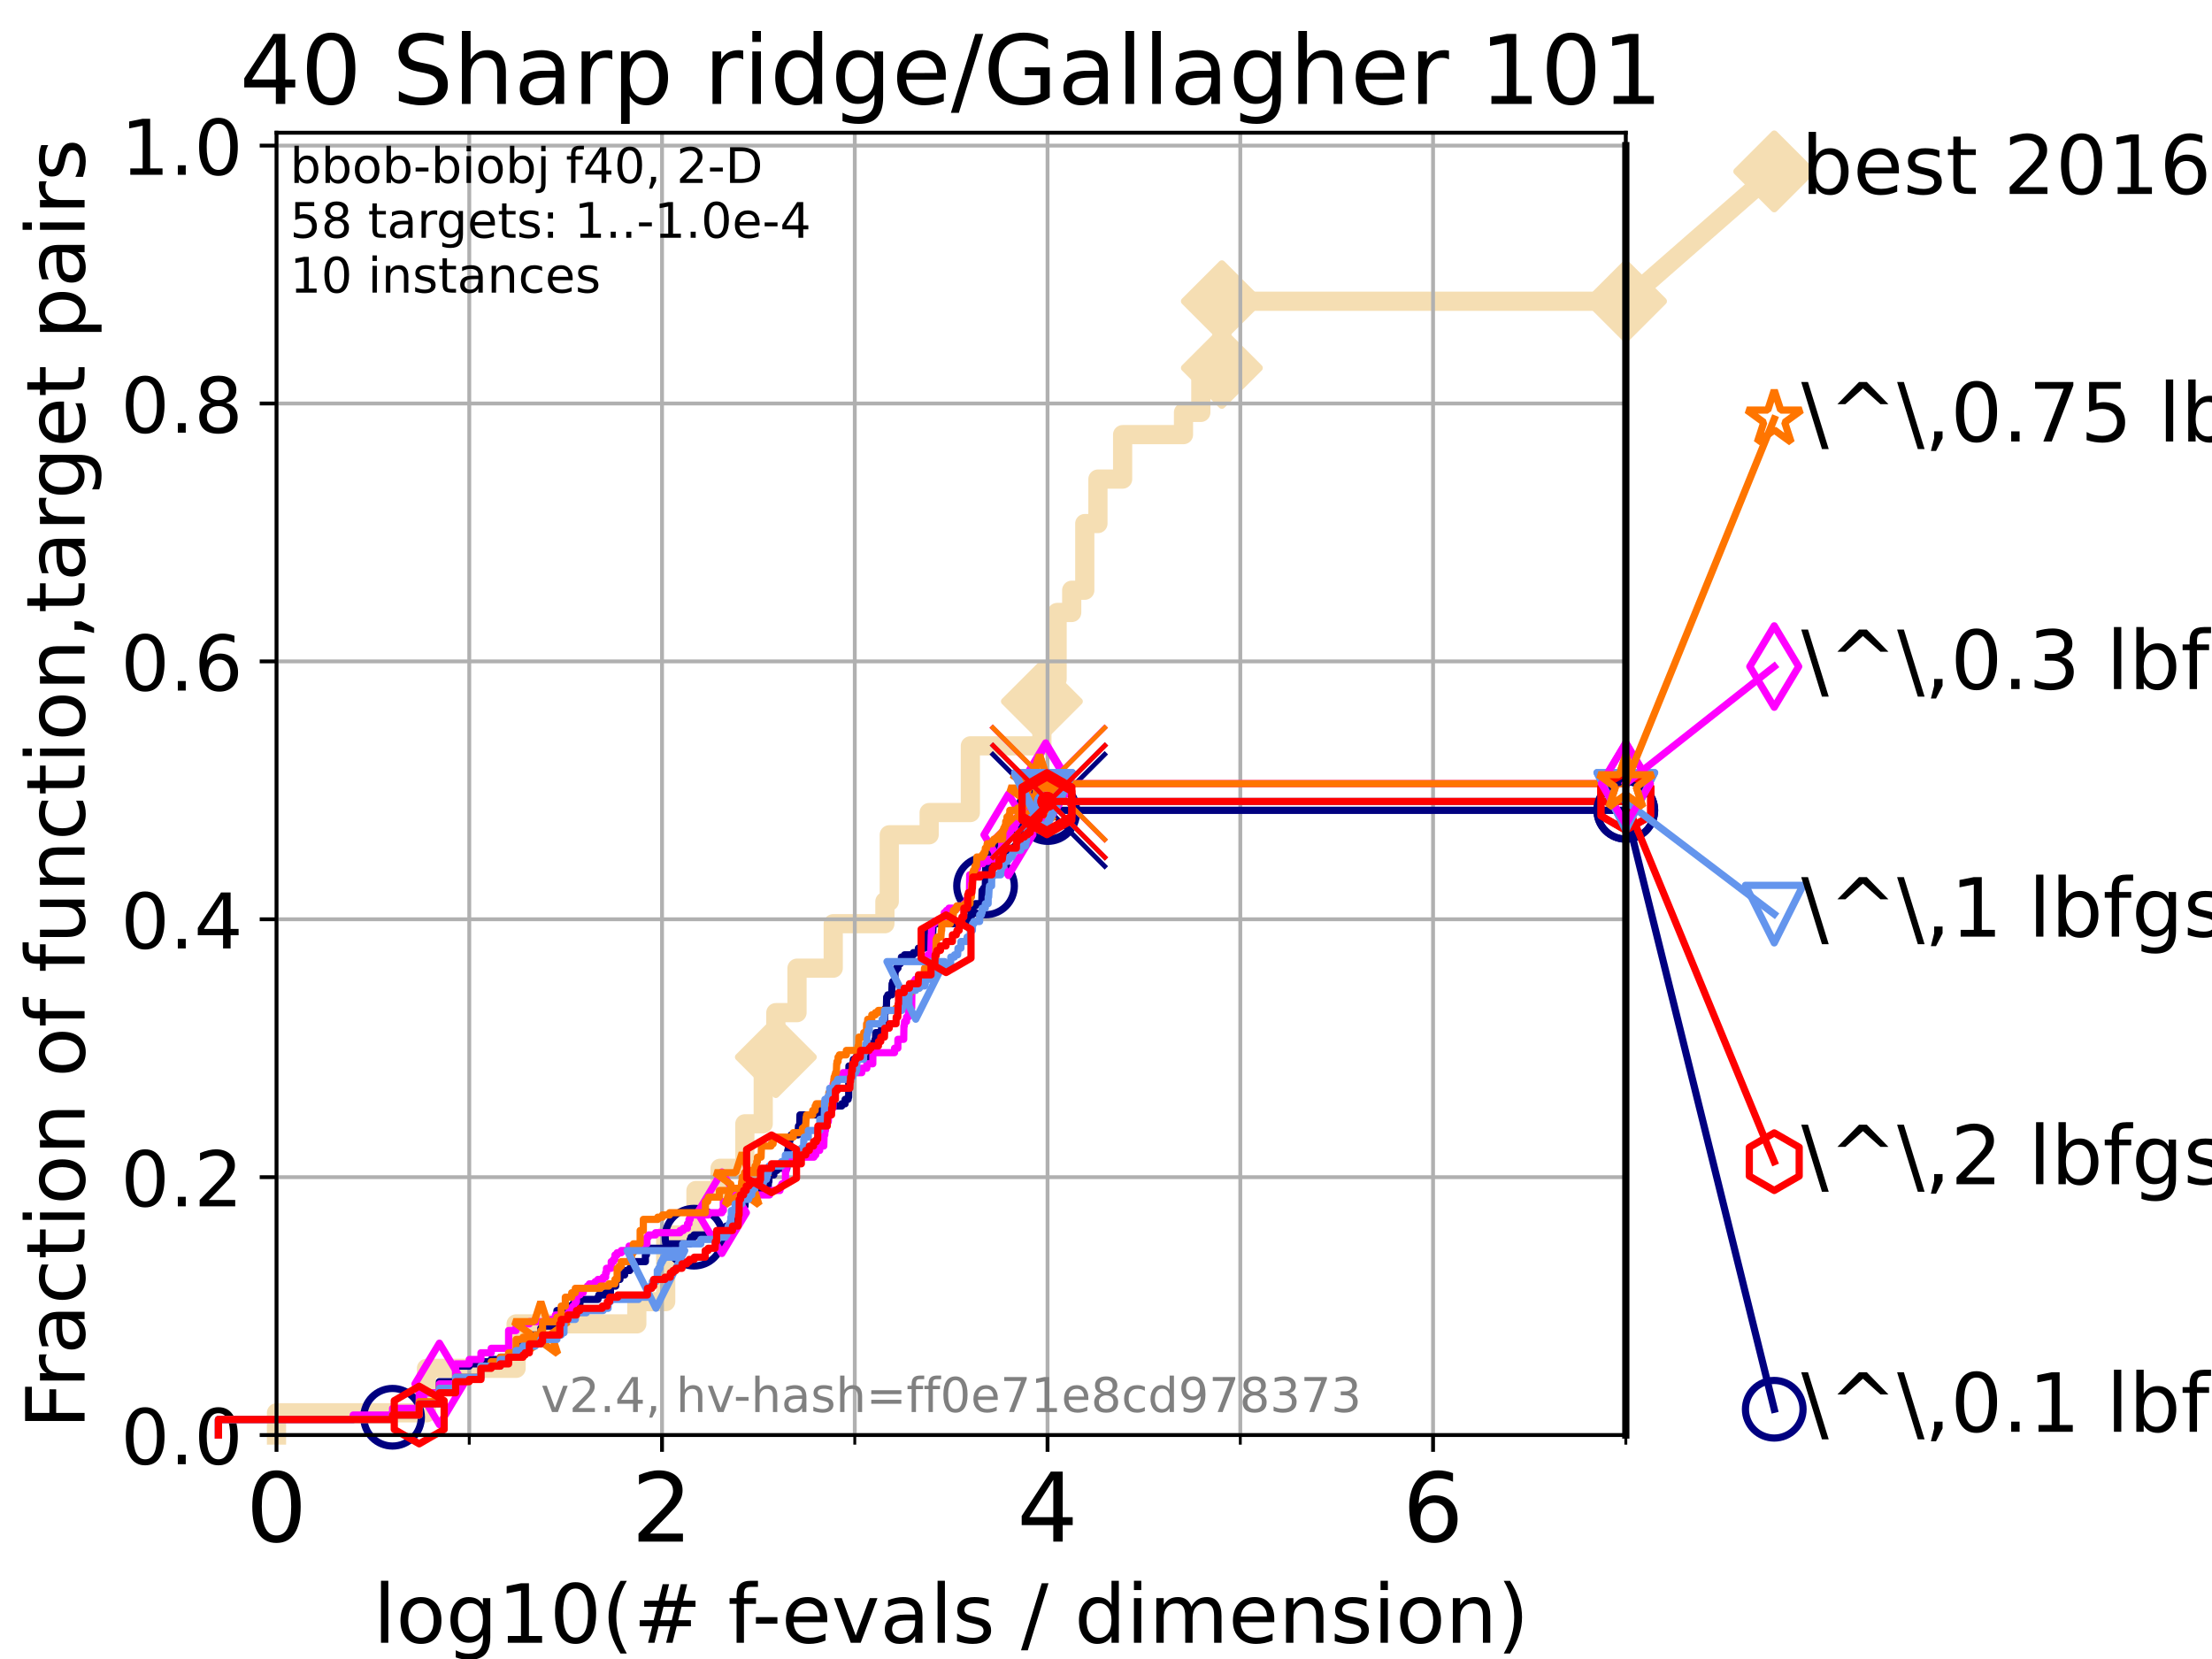 <?xml version="1.0" encoding="utf-8" standalone="no"?>
<!DOCTYPE svg PUBLIC "-//W3C//DTD SVG 1.1//EN"
  "http://www.w3.org/Graphics/SVG/1.1/DTD/svg11.dtd">
<!-- Created with matplotlib (https://matplotlib.org/) -->
<svg height="345.6pt" version="1.1" viewBox="0 0 460.8 345.6" width="460.8pt" xmlns="http://www.w3.org/2000/svg" xmlns:xlink="http://www.w3.org/1999/xlink">
 <defs>
  <style type="text/css">*{stroke-linecap:butt;stroke-linejoin:round;}</style>
 </defs>
 <g id="figure_1">
  <g id="patch_1">
   <path d="M 0 345.6 
L 460.8 345.6 
L 460.8 0 
L 0 0 
z
" style="fill:#ffffff;"/>
  </g>
  <g id="axes_1">
   <g id="patch_2">
    <path d="M 57.6 298.944 
L 338.688 298.944 
L 338.688 27.648 
L 57.6 27.648 
z
" style="fill:#ffffff;"/>
   </g>
   <g id="line2d_1">
    <path d="M 57.6 298.944 
L 57.6 294.313 
L 88.847 294.313 
L 88.847 285.05 
L 107.515 285.05 
L 107.515 275.788 
L 132.66 275.788 
L 132.66 271.157 
L 138.678 271.157 
L 138.678 257.263 
L 144.982 257.263 
L 144.982 248.001 
L 149.999 248.001 
L 149.999 243.37 
L 155.168 243.37 
L 155.168 234.107 
L 158.994 234.107 
L 158.994 220.214 
L 161.623 220.214 
L 161.623 210.951 
L 166.031 210.951 
L 166.031 201.689 
L 173.576 201.689 
L 173.576 192.426 
L 184.34 192.426 
L 184.34 187.795 
L 185.253 187.795 
L 185.253 173.901 
L 193.558 173.901 
L 193.558 169.27 
L 202.144 169.27 
L 202.144 155.377 
L 217.045 155.377 
L 217.045 146.114 
L 218.899 146.114 
L 218.899 141.483 
L 220.218 141.483 
L 220.218 127.589 
L 223.256 127.589 
L 223.256 122.958 
L 225.98 122.958 
L 225.98 109.065 
L 228.717 109.065 
L 228.717 99.802 
L 233.863 99.802 
L 233.863 90.54 
L 246.544 90.54 
L 246.544 85.909 
L 250.153 85.909 
L 250.153 76.646 
L 254.536 76.646 
L 254.536 62.753 
L 338.688 62.753 
" style="fill:none;stroke:#f5deb3;stroke-linecap:square;stroke-width:4;"/>
   </g>
   <g id="line2d_2">
    <defs>
     <path d="M 0 7.778 
L 7.778 0 
L 0 -7.778 
L -7.778 0 
z
" id="mf59ef24a7e" style="stroke:#f5deb3;stroke-linejoin:miter;stroke-width:1.5;"/>
    </defs>
    <g>
     <use style="fill:#f5deb3;stroke:#f5deb3;stroke-linejoin:miter;stroke-width:1.5;" x="161.623" xlink:href="#mf59ef24a7e" y="220.214"/>
     <use style="fill:#f5deb3;stroke:#f5deb3;stroke-linejoin:miter;stroke-width:1.5;" x="217.045" xlink:href="#mf59ef24a7e" y="146.114"/>
     <use style="fill:#f5deb3;stroke:#f5deb3;stroke-linejoin:miter;stroke-width:1.5;" x="254.536" xlink:href="#mf59ef24a7e" y="76.646"/>
     <use style="fill:#f5deb3;stroke:#f5deb3;stroke-linejoin:miter;stroke-width:1.5;" x="254.536" xlink:href="#mf59ef24a7e" y="62.753"/>
     <use style="fill:#f5deb3;stroke:#f5deb3;stroke-linejoin:miter;stroke-width:1.5;" x="338.688" xlink:href="#mf59ef24a7e" y="62.753"/>
    </g>
   </g>
   <g id="line2d_3">
    <path style="fill:none;stroke:#f5deb3;stroke-linecap:square;stroke-width:4;"/>
    <g/>
   </g>
   <g id="line2d_4">
    <path d="M 338.688 62.753 
L 369.608 35.706 
" style="fill:none;stroke:#f5deb3;stroke-linecap:square;stroke-width:4;"/>
    <g>
     <use style="fill:#f5deb3;stroke:#f5deb3;stroke-linejoin:miter;stroke-width:1.5;" x="338.688" xlink:href="#mf59ef24a7e" y="62.753"/>
     <use style="fill:#f5deb3;stroke:#f5deb3;stroke-linejoin:miter;stroke-width:1.5;" x="369.608" xlink:href="#mf59ef24a7e" y="35.706"/>
    </g>
   </g>
   <g id="matplotlib.axis_1">
    <g id="xtick_1">
     <g id="line2d_5">
      <path clip-path="url(#p5ae69f1bef)" d="M 57.6 298.944 
L 57.6 27.648 
" style="fill:none;stroke:#b0b0b0;stroke-linecap:square;stroke-width:0.8;"/>
     </g>
     <g id="line2d_6">
      <defs>
       <path d="M 0 0 
L 0 3.5 
" id="m233994562b" style="stroke:#000000;stroke-width:0.8;"/>
      </defs>
      <g>
       <use style="stroke:#000000;stroke-width:0.8;" x="57.6" xlink:href="#m233994562b" y="298.944"/>
      </g>
     </g>
     <g id="text_1">
      <!-- 0 -->
      <g transform="translate(51.237 321.141)scale(0.2 -0.2)">
       <defs>
        <path d="M 31.781 66.406 
Q 24.172 66.406 20.328 58.906 
Q 16.5 51.422 16.5 36.375 
Q 16.5 21.391 20.328 13.891 
Q 24.172 6.391 31.781 6.391 
Q 39.453 6.391 43.281 13.891 
Q 47.125 21.391 47.125 36.375 
Q 47.125 51.422 43.281 58.906 
Q 39.453 66.406 31.781 66.406 
z
M 31.781 74.219 
Q 44.047 74.219 50.516 64.516 
Q 56.984 54.828 56.984 36.375 
Q 56.984 17.969 50.516 8.266 
Q 44.047 -1.422 31.781 -1.422 
Q 19.531 -1.422 13.062 8.266 
Q 6.594 17.969 6.594 36.375 
Q 6.594 54.828 13.062 64.516 
Q 19.531 74.219 31.781 74.219 
z
" id="DejaVuSans-48"/>
       </defs>
       <use xlink:href="#DejaVuSans-48"/>
      </g>
     </g>
    </g>
    <g id="xtick_2">
     <g id="line2d_7">
      <path clip-path="url(#p5ae69f1bef)" d="M 137.911 298.944 
L 137.911 27.648 
" style="fill:none;stroke:#b0b0b0;stroke-linecap:square;stroke-width:0.8;"/>
     </g>
     <g id="line2d_8">
      <g>
       <use style="stroke:#000000;stroke-width:0.8;" x="137.911" xlink:href="#m233994562b" y="298.944"/>
      </g>
     </g>
     <g id="text_2">
      <!-- 2 -->
      <g transform="translate(131.548 321.141)scale(0.2 -0.2)">
       <defs>
        <path d="M 19.188 8.297 
L 53.609 8.297 
L 53.609 0 
L 7.328 0 
L 7.328 8.297 
Q 12.938 14.109 22.625 23.891 
Q 32.328 33.688 34.812 36.531 
Q 39.547 41.844 41.422 45.531 
Q 43.312 49.219 43.312 52.781 
Q 43.312 58.594 39.234 62.25 
Q 35.156 65.922 28.609 65.922 
Q 23.969 65.922 18.812 64.312 
Q 13.672 62.703 7.812 59.422 
L 7.812 69.391 
Q 13.766 71.781 18.938 73 
Q 24.125 74.219 28.422 74.219 
Q 39.75 74.219 46.484 68.547 
Q 53.219 62.891 53.219 53.422 
Q 53.219 48.922 51.531 44.891 
Q 49.859 40.875 45.406 35.406 
Q 44.188 33.984 37.641 27.219 
Q 31.109 20.453 19.188 8.297 
z
" id="DejaVuSans-50"/>
       </defs>
       <use xlink:href="#DejaVuSans-50"/>
      </g>
     </g>
    </g>
    <g id="xtick_3">
     <g id="line2d_9">
      <path clip-path="url(#p5ae69f1bef)" d="M 218.222 298.944 
L 218.222 27.648 
" style="fill:none;stroke:#b0b0b0;stroke-linecap:square;stroke-width:0.8;"/>
     </g>
     <g id="line2d_10">
      <g>
       <use style="stroke:#000000;stroke-width:0.8;" x="218.222" xlink:href="#m233994562b" y="298.944"/>
      </g>
     </g>
     <g id="text_3">
      <!-- 4 -->
      <g transform="translate(211.859 321.141)scale(0.2 -0.2)">
       <defs>
        <path d="M 37.797 64.312 
L 12.891 25.391 
L 37.797 25.391 
z
M 35.203 72.906 
L 47.609 72.906 
L 47.609 25.391 
L 58.016 25.391 
L 58.016 17.188 
L 47.609 17.188 
L 47.609 0 
L 37.797 0 
L 37.797 17.188 
L 4.891 17.188 
L 4.891 26.703 
z
" id="DejaVuSans-52"/>
       </defs>
       <use xlink:href="#DejaVuSans-52"/>
      </g>
     </g>
    </g>
    <g id="xtick_4">
     <g id="line2d_11">
      <path clip-path="url(#p5ae69f1bef)" d="M 298.533 298.944 
L 298.533 27.648 
" style="fill:none;stroke:#b0b0b0;stroke-linecap:square;stroke-width:0.8;"/>
     </g>
     <g id="line2d_12">
      <g>
       <use style="stroke:#000000;stroke-width:0.8;" x="298.533" xlink:href="#m233994562b" y="298.944"/>
      </g>
     </g>
     <g id="text_4">
      <!-- 6 -->
      <g transform="translate(292.17 321.141)scale(0.2 -0.2)">
       <defs>
        <path d="M 33.016 40.375 
Q 26.375 40.375 22.484 35.828 
Q 18.609 31.297 18.609 23.391 
Q 18.609 15.531 22.484 10.953 
Q 26.375 6.391 33.016 6.391 
Q 39.656 6.391 43.531 10.953 
Q 47.406 15.531 47.406 23.391 
Q 47.406 31.297 43.531 35.828 
Q 39.656 40.375 33.016 40.375 
z
M 52.594 71.297 
L 52.594 62.312 
Q 48.875 64.062 45.094 64.984 
Q 41.312 65.922 37.594 65.922 
Q 27.828 65.922 22.672 59.328 
Q 17.531 52.734 16.797 39.406 
Q 19.672 43.656 24.016 45.922 
Q 28.375 48.188 33.594 48.188 
Q 44.578 48.188 50.953 41.516 
Q 57.328 34.859 57.328 23.391 
Q 57.328 12.156 50.688 5.359 
Q 44.047 -1.422 33.016 -1.422 
Q 20.359 -1.422 13.672 8.266 
Q 6.984 17.969 6.984 36.375 
Q 6.984 53.656 15.188 63.938 
Q 23.391 74.219 37.203 74.219 
Q 40.922 74.219 44.703 73.484 
Q 48.484 72.75 52.594 71.297 
z
" id="DejaVuSans-54"/>
       </defs>
       <use xlink:href="#DejaVuSans-54"/>
      </g>
     </g>
    </g>
    <g id="xtick_5">
     <g id="line2d_13">
      <path clip-path="url(#p5ae69f1bef)" d="M 97.755 298.944 
L 97.755 27.648 
" style="fill:none;stroke:#b0b0b0;stroke-linecap:square;stroke-width:0.8;"/>
     </g>
     <g id="line2d_14">
      <defs>
       <path d="M 0 0 
L 0 2 
" id="m49f33d0b38" style="stroke:#000000;stroke-width:0.6;"/>
      </defs>
      <g>
       <use style="stroke:#000000;stroke-width:0.6;" x="97.755" xlink:href="#m49f33d0b38" y="298.944"/>
      </g>
     </g>
    </g>
    <g id="xtick_6">
     <g id="line2d_15">
      <path clip-path="url(#p5ae69f1bef)" d="M 178.066 298.944 
L 178.066 27.648 
" style="fill:none;stroke:#b0b0b0;stroke-linecap:square;stroke-width:0.8;"/>
     </g>
     <g id="line2d_16">
      <g>
       <use style="stroke:#000000;stroke-width:0.6;" x="178.066" xlink:href="#m49f33d0b38" y="298.944"/>
      </g>
     </g>
    </g>
    <g id="xtick_7">
     <g id="line2d_17">
      <path clip-path="url(#p5ae69f1bef)" d="M 258.377 298.944 
L 258.377 27.648 
" style="fill:none;stroke:#b0b0b0;stroke-linecap:square;stroke-width:0.8;"/>
     </g>
     <g id="line2d_18">
      <g>
       <use style="stroke:#000000;stroke-width:0.6;" x="258.377" xlink:href="#m49f33d0b38" y="298.944"/>
      </g>
     </g>
    </g>
    <g id="xtick_8">
     <g id="line2d_19">
      <path clip-path="url(#p5ae69f1bef)" d="M 338.688 298.944 
L 338.688 27.648 
" style="fill:none;stroke:#b0b0b0;stroke-linecap:square;stroke-width:0.8;"/>
     </g>
     <g id="line2d_20">
      <g>
       <use style="stroke:#000000;stroke-width:0.6;" x="338.688" xlink:href="#m49f33d0b38" y="298.944"/>
      </g>
     </g>
    </g>
    <g id="text_5">
     <!-- log10(# f-evals / dimension) -->
     <g transform="translate(77.764 342.218)scale(0.17 -0.17)">
      <defs>
       <path d="M 9.422 75.984 
L 18.406 75.984 
L 18.406 0 
L 9.422 0 
z
" id="DejaVuSans-108"/>
       <path d="M 30.609 48.391 
Q 23.391 48.391 19.188 42.75 
Q 14.984 37.109 14.984 27.297 
Q 14.984 17.484 19.156 11.844 
Q 23.344 6.203 30.609 6.203 
Q 37.797 6.203 41.984 11.859 
Q 46.188 17.531 46.188 27.297 
Q 46.188 37.016 41.984 42.703 
Q 37.797 48.391 30.609 48.391 
z
M 30.609 56 
Q 42.328 56 49.016 48.375 
Q 55.719 40.766 55.719 27.297 
Q 55.719 13.875 49.016 6.219 
Q 42.328 -1.422 30.609 -1.422 
Q 18.844 -1.422 12.172 6.219 
Q 5.516 13.875 5.516 27.297 
Q 5.516 40.766 12.172 48.375 
Q 18.844 56 30.609 56 
z
" id="DejaVuSans-111"/>
       <path d="M 45.406 27.984 
Q 45.406 37.75 41.375 43.109 
Q 37.359 48.484 30.078 48.484 
Q 22.859 48.484 18.828 43.109 
Q 14.797 37.75 14.797 27.984 
Q 14.797 18.266 18.828 12.891 
Q 22.859 7.516 30.078 7.516 
Q 37.359 7.516 41.375 12.891 
Q 45.406 18.266 45.406 27.984 
z
M 54.391 6.781 
Q 54.391 -7.172 48.188 -13.984 
Q 42 -20.797 29.203 -20.797 
Q 24.469 -20.797 20.266 -20.094 
Q 16.062 -19.391 12.109 -17.922 
L 12.109 -9.188 
Q 16.062 -11.328 19.922 -12.344 
Q 23.781 -13.375 27.781 -13.375 
Q 36.625 -13.375 41.016 -8.766 
Q 45.406 -4.156 45.406 5.172 
L 45.406 9.625 
Q 42.625 4.781 38.281 2.391 
Q 33.938 0 27.875 0 
Q 17.828 0 11.672 7.656 
Q 5.516 15.328 5.516 27.984 
Q 5.516 40.672 11.672 48.328 
Q 17.828 56 27.875 56 
Q 33.938 56 38.281 53.609 
Q 42.625 51.219 45.406 46.391 
L 45.406 54.688 
L 54.391 54.688 
z
" id="DejaVuSans-103"/>
       <path d="M 12.406 8.297 
L 28.516 8.297 
L 28.516 63.922 
L 10.984 60.406 
L 10.984 69.391 
L 28.422 72.906 
L 38.281 72.906 
L 38.281 8.297 
L 54.391 8.297 
L 54.391 0 
L 12.406 0 
z
" id="DejaVuSans-49"/>
       <path d="M 31 75.875 
Q 24.469 64.656 21.281 53.656 
Q 18.109 42.672 18.109 31.391 
Q 18.109 20.125 21.312 9.062 
Q 24.516 -2 31 -13.188 
L 23.188 -13.188 
Q 15.875 -1.703 12.234 9.375 
Q 8.594 20.453 8.594 31.391 
Q 8.594 42.281 12.203 53.312 
Q 15.828 64.359 23.188 75.875 
z
" id="DejaVuSans-40"/>
       <path d="M 51.125 44 
L 36.922 44 
L 32.812 27.688 
L 47.125 27.688 
z
M 43.797 71.781 
L 38.719 51.516 
L 52.984 51.516 
L 58.109 71.781 
L 65.922 71.781 
L 60.891 51.516 
L 76.125 51.516 
L 76.125 44 
L 58.984 44 
L 54.984 27.688 
L 70.516 27.688 
L 70.516 20.219 
L 53.078 20.219 
L 48 0 
L 40.188 0 
L 45.219 20.219 
L 30.906 20.219 
L 25.875 0 
L 18.016 0 
L 23.094 20.219 
L 7.719 20.219 
L 7.719 27.688 
L 24.906 27.688 
L 29 44 
L 13.281 44 
L 13.281 51.516 
L 30.906 51.516 
L 35.891 71.781 
z
" id="DejaVuSans-35"/>
       <path id="DejaVuSans-32"/>
       <path d="M 37.109 75.984 
L 37.109 68.5 
L 28.516 68.5 
Q 23.688 68.5 21.797 66.547 
Q 19.922 64.594 19.922 59.516 
L 19.922 54.688 
L 34.719 54.688 
L 34.719 47.703 
L 19.922 47.703 
L 19.922 0 
L 10.891 0 
L 10.891 47.703 
L 2.297 47.703 
L 2.297 54.688 
L 10.891 54.688 
L 10.891 58.5 
Q 10.891 67.625 15.141 71.797 
Q 19.391 75.984 28.609 75.984 
z
" id="DejaVuSans-102"/>
       <path d="M 4.891 31.391 
L 31.203 31.391 
L 31.203 23.391 
L 4.891 23.391 
z
" id="DejaVuSans-45"/>
       <path d="M 56.203 29.594 
L 56.203 25.203 
L 14.891 25.203 
Q 15.484 15.922 20.484 11.062 
Q 25.484 6.203 34.422 6.203 
Q 39.594 6.203 44.453 7.469 
Q 49.312 8.734 54.109 11.281 
L 54.109 2.781 
Q 49.266 0.734 44.188 -0.344 
Q 39.109 -1.422 33.891 -1.422 
Q 20.797 -1.422 13.156 6.188 
Q 5.516 13.812 5.516 26.812 
Q 5.516 40.234 12.766 48.109 
Q 20.016 56 32.328 56 
Q 43.359 56 49.781 48.891 
Q 56.203 41.797 56.203 29.594 
z
M 47.219 32.234 
Q 47.125 39.594 43.094 43.984 
Q 39.062 48.391 32.422 48.391 
Q 24.906 48.391 20.391 44.141 
Q 15.875 39.891 15.188 32.172 
z
" id="DejaVuSans-101"/>
       <path d="M 2.984 54.688 
L 12.5 54.688 
L 29.594 8.797 
L 46.688 54.688 
L 56.203 54.688 
L 35.688 0 
L 23.484 0 
z
" id="DejaVuSans-118"/>
       <path d="M 34.281 27.484 
Q 23.391 27.484 19.188 25 
Q 14.984 22.516 14.984 16.5 
Q 14.984 11.719 18.141 8.906 
Q 21.297 6.109 26.703 6.109 
Q 34.188 6.109 38.703 11.406 
Q 43.219 16.703 43.219 25.484 
L 43.219 27.484 
z
M 52.203 31.203 
L 52.203 0 
L 43.219 0 
L 43.219 8.297 
Q 40.141 3.328 35.547 0.953 
Q 30.953 -1.422 24.312 -1.422 
Q 15.922 -1.422 10.953 3.297 
Q 6 8.016 6 15.922 
Q 6 25.141 12.172 29.828 
Q 18.359 34.516 30.609 34.516 
L 43.219 34.516 
L 43.219 35.406 
Q 43.219 41.609 39.141 45 
Q 35.062 48.391 27.688 48.391 
Q 23 48.391 18.547 47.266 
Q 14.109 46.141 10.016 43.891 
L 10.016 52.203 
Q 14.938 54.109 19.578 55.047 
Q 24.219 56 28.609 56 
Q 40.484 56 46.344 49.844 
Q 52.203 43.703 52.203 31.203 
z
" id="DejaVuSans-97"/>
       <path d="M 44.281 53.078 
L 44.281 44.578 
Q 40.484 46.531 36.375 47.5 
Q 32.281 48.484 27.875 48.484 
Q 21.188 48.484 17.844 46.438 
Q 14.5 44.391 14.5 40.281 
Q 14.5 37.156 16.891 35.375 
Q 19.281 33.594 26.516 31.984 
L 29.594 31.297 
Q 39.156 29.25 43.188 25.516 
Q 47.219 21.781 47.219 15.094 
Q 47.219 7.469 41.188 3.016 
Q 35.156 -1.422 24.609 -1.422 
Q 20.219 -1.422 15.453 -0.562 
Q 10.688 0.297 5.422 2 
L 5.422 11.281 
Q 10.406 8.688 15.234 7.391 
Q 20.062 6.109 24.812 6.109 
Q 31.156 6.109 34.562 8.281 
Q 37.984 10.453 37.984 14.406 
Q 37.984 18.062 35.516 20.016 
Q 33.062 21.969 24.703 23.781 
L 21.578 24.516 
Q 13.234 26.266 9.516 29.906 
Q 5.812 33.547 5.812 39.891 
Q 5.812 47.609 11.281 51.797 
Q 16.75 56 26.812 56 
Q 31.781 56 36.172 55.266 
Q 40.578 54.547 44.281 53.078 
z
" id="DejaVuSans-115"/>
       <path d="M 25.391 72.906 
L 33.688 72.906 
L 8.297 -9.281 
L 0 -9.281 
z
" id="DejaVuSans-47"/>
       <path d="M 45.406 46.391 
L 45.406 75.984 
L 54.391 75.984 
L 54.391 0 
L 45.406 0 
L 45.406 8.203 
Q 42.578 3.328 38.25 0.953 
Q 33.938 -1.422 27.875 -1.422 
Q 17.969 -1.422 11.734 6.484 
Q 5.516 14.406 5.516 27.297 
Q 5.516 40.188 11.734 48.094 
Q 17.969 56 27.875 56 
Q 33.938 56 38.25 53.625 
Q 42.578 51.266 45.406 46.391 
z
M 14.797 27.297 
Q 14.797 17.391 18.875 11.75 
Q 22.953 6.109 30.078 6.109 
Q 37.203 6.109 41.297 11.75 
Q 45.406 17.391 45.406 27.297 
Q 45.406 37.203 41.297 42.844 
Q 37.203 48.484 30.078 48.484 
Q 22.953 48.484 18.875 42.844 
Q 14.797 37.203 14.797 27.297 
z
" id="DejaVuSans-100"/>
       <path d="M 9.422 54.688 
L 18.406 54.688 
L 18.406 0 
L 9.422 0 
z
M 9.422 75.984 
L 18.406 75.984 
L 18.406 64.594 
L 9.422 64.594 
z
" id="DejaVuSans-105"/>
       <path d="M 52 44.188 
Q 55.375 50.25 60.062 53.125 
Q 64.75 56 71.094 56 
Q 79.641 56 84.281 50.016 
Q 88.922 44.047 88.922 33.016 
L 88.922 0 
L 79.891 0 
L 79.891 32.719 
Q 79.891 40.578 77.094 44.375 
Q 74.312 48.188 68.609 48.188 
Q 61.625 48.188 57.562 43.547 
Q 53.516 38.922 53.516 30.906 
L 53.516 0 
L 44.484 0 
L 44.484 32.719 
Q 44.484 40.625 41.703 44.406 
Q 38.922 48.188 33.109 48.188 
Q 26.219 48.188 22.156 43.531 
Q 18.109 38.875 18.109 30.906 
L 18.109 0 
L 9.078 0 
L 9.078 54.688 
L 18.109 54.688 
L 18.109 46.188 
Q 21.188 51.219 25.484 53.609 
Q 29.781 56 35.688 56 
Q 41.656 56 45.828 52.969 
Q 50 49.953 52 44.188 
z
" id="DejaVuSans-109"/>
       <path d="M 54.891 33.016 
L 54.891 0 
L 45.906 0 
L 45.906 32.719 
Q 45.906 40.484 42.875 44.328 
Q 39.844 48.188 33.797 48.188 
Q 26.516 48.188 22.312 43.547 
Q 18.109 38.922 18.109 30.906 
L 18.109 0 
L 9.078 0 
L 9.078 54.688 
L 18.109 54.688 
L 18.109 46.188 
Q 21.344 51.125 25.703 53.562 
Q 30.078 56 35.797 56 
Q 45.219 56 50.047 50.172 
Q 54.891 44.344 54.891 33.016 
z
" id="DejaVuSans-110"/>
       <path d="M 8.016 75.875 
L 15.828 75.875 
Q 23.141 64.359 26.781 53.312 
Q 30.422 42.281 30.422 31.391 
Q 30.422 20.453 26.781 9.375 
Q 23.141 -1.703 15.828 -13.188 
L 8.016 -13.188 
Q 14.5 -2 17.703 9.062 
Q 20.906 20.125 20.906 31.391 
Q 20.906 42.672 17.703 53.656 
Q 14.5 64.656 8.016 75.875 
z
" id="DejaVuSans-41"/>
      </defs>
      <use xlink:href="#DejaVuSans-108"/>
      <use x="27.783" xlink:href="#DejaVuSans-111"/>
      <use x="88.965" xlink:href="#DejaVuSans-103"/>
      <use x="152.441" xlink:href="#DejaVuSans-49"/>
      <use x="216.064" xlink:href="#DejaVuSans-48"/>
      <use x="279.688" xlink:href="#DejaVuSans-40"/>
      <use x="318.701" xlink:href="#DejaVuSans-35"/>
      <use x="402.49" xlink:href="#DejaVuSans-32"/>
      <use x="434.277" xlink:href="#DejaVuSans-102"/>
      <use x="463.982" xlink:href="#DejaVuSans-45"/>
      <use x="500.066" xlink:href="#DejaVuSans-101"/>
      <use x="561.59" xlink:href="#DejaVuSans-118"/>
      <use x="620.77" xlink:href="#DejaVuSans-97"/>
      <use x="682.049" xlink:href="#DejaVuSans-108"/>
      <use x="709.832" xlink:href="#DejaVuSans-115"/>
      <use x="761.932" xlink:href="#DejaVuSans-32"/>
      <use x="793.719" xlink:href="#DejaVuSans-47"/>
      <use x="827.41" xlink:href="#DejaVuSans-32"/>
      <use x="859.197" xlink:href="#DejaVuSans-100"/>
      <use x="922.674" xlink:href="#DejaVuSans-105"/>
      <use x="950.457" xlink:href="#DejaVuSans-109"/>
      <use x="1047.869" xlink:href="#DejaVuSans-101"/>
      <use x="1109.393" xlink:href="#DejaVuSans-110"/>
      <use x="1172.771" xlink:href="#DejaVuSans-115"/>
      <use x="1224.871" xlink:href="#DejaVuSans-105"/>
      <use x="1252.654" xlink:href="#DejaVuSans-111"/>
      <use x="1313.836" xlink:href="#DejaVuSans-110"/>
      <use x="1377.215" xlink:href="#DejaVuSans-41"/>
     </g>
    </g>
   </g>
   <g id="matplotlib.axis_2">
    <g id="ytick_1">
     <g id="line2d_21">
      <path clip-path="url(#p5ae69f1bef)" d="M 57.6 298.944 
L 338.688 298.944 
" style="fill:none;stroke:#b0b0b0;stroke-linecap:square;stroke-width:0.8;"/>
     </g>
     <g id="line2d_22">
      <defs>
       <path d="M 0 0 
L -3.5 0 
" id="mf76179e411" style="stroke:#000000;stroke-width:0.8;"/>
      </defs>
      <g>
       <use style="stroke:#000000;stroke-width:0.8;" x="57.6" xlink:href="#mf76179e411" y="298.944"/>
      </g>
     </g>
     <g id="text_6">
      <!-- 0.0 -->
      <g transform="translate(25.155 305.023)scale(0.16 -0.16)">
       <defs>
        <path d="M 10.688 12.406 
L 21 12.406 
L 21 0 
L 10.688 0 
z
" id="DejaVuSans-46"/>
       </defs>
       <use xlink:href="#DejaVuSans-48"/>
       <use x="63.623" xlink:href="#DejaVuSans-46"/>
       <use x="95.41" xlink:href="#DejaVuSans-48"/>
      </g>
     </g>
    </g>
    <g id="ytick_2">
     <g id="line2d_23">
      <path clip-path="url(#p5ae69f1bef)" d="M 57.6 245.222 
L 338.688 245.222 
" style="fill:none;stroke:#b0b0b0;stroke-linecap:square;stroke-width:0.8;"/>
     </g>
     <g id="line2d_24">
      <g>
       <use style="stroke:#000000;stroke-width:0.8;" x="57.6" xlink:href="#mf76179e411" y="245.222"/>
      </g>
     </g>
     <g id="text_7">
      <!-- 0.2 -->
      <g transform="translate(25.155 251.301)scale(0.16 -0.16)">
       <use xlink:href="#DejaVuSans-48"/>
       <use x="63.623" xlink:href="#DejaVuSans-46"/>
       <use x="95.41" xlink:href="#DejaVuSans-50"/>
      </g>
     </g>
    </g>
    <g id="ytick_3">
     <g id="line2d_25">
      <path clip-path="url(#p5ae69f1bef)" d="M 57.6 191.5 
L 338.688 191.5 
" style="fill:none;stroke:#b0b0b0;stroke-linecap:square;stroke-width:0.8;"/>
     </g>
     <g id="line2d_26">
      <g>
       <use style="stroke:#000000;stroke-width:0.8;" x="57.6" xlink:href="#mf76179e411" y="191.5"/>
      </g>
     </g>
     <g id="text_8">
      <!-- 0.4 -->
      <g transform="translate(25.155 197.579)scale(0.16 -0.16)">
       <use xlink:href="#DejaVuSans-48"/>
       <use x="63.623" xlink:href="#DejaVuSans-46"/>
       <use x="95.41" xlink:href="#DejaVuSans-52"/>
      </g>
     </g>
    </g>
    <g id="ytick_4">
     <g id="line2d_27">
      <path clip-path="url(#p5ae69f1bef)" d="M 57.6 137.778 
L 338.688 137.778 
" style="fill:none;stroke:#b0b0b0;stroke-linecap:square;stroke-width:0.8;"/>
     </g>
     <g id="line2d_28">
      <g>
       <use style="stroke:#000000;stroke-width:0.8;" x="57.6" xlink:href="#mf76179e411" y="137.778"/>
      </g>
     </g>
     <g id="text_9">
      <!-- 0.6 -->
      <g transform="translate(25.155 143.857)scale(0.16 -0.16)">
       <use xlink:href="#DejaVuSans-48"/>
       <use x="63.623" xlink:href="#DejaVuSans-46"/>
       <use x="95.41" xlink:href="#DejaVuSans-54"/>
      </g>
     </g>
    </g>
    <g id="ytick_5">
     <g id="line2d_29">
      <path clip-path="url(#p5ae69f1bef)" d="M 57.6 84.056 
L 338.688 84.056 
" style="fill:none;stroke:#b0b0b0;stroke-linecap:square;stroke-width:0.8;"/>
     </g>
     <g id="line2d_30">
      <g>
       <use style="stroke:#000000;stroke-width:0.8;" x="57.6" xlink:href="#mf76179e411" y="84.056"/>
      </g>
     </g>
     <g id="text_10">
      <!-- 0.8 -->
      <g transform="translate(25.155 90.135)scale(0.16 -0.16)">
       <defs>
        <path d="M 31.781 34.625 
Q 24.75 34.625 20.719 30.859 
Q 16.703 27.094 16.703 20.516 
Q 16.703 13.922 20.719 10.156 
Q 24.75 6.391 31.781 6.391 
Q 38.812 6.391 42.859 10.172 
Q 46.922 13.969 46.922 20.516 
Q 46.922 27.094 42.891 30.859 
Q 38.875 34.625 31.781 34.625 
z
M 21.922 38.812 
Q 15.578 40.375 12.031 44.719 
Q 8.5 49.078 8.5 55.328 
Q 8.5 64.062 14.719 69.141 
Q 20.953 74.219 31.781 74.219 
Q 42.672 74.219 48.875 69.141 
Q 55.078 64.062 55.078 55.328 
Q 55.078 49.078 51.531 44.719 
Q 48 40.375 41.703 38.812 
Q 48.828 37.156 52.797 32.312 
Q 56.781 27.484 56.781 20.516 
Q 56.781 9.906 50.312 4.234 
Q 43.844 -1.422 31.781 -1.422 
Q 19.734 -1.422 13.25 4.234 
Q 6.781 9.906 6.781 20.516 
Q 6.781 27.484 10.781 32.312 
Q 14.797 37.156 21.922 38.812 
z
M 18.312 54.391 
Q 18.312 48.734 21.844 45.562 
Q 25.391 42.391 31.781 42.391 
Q 38.141 42.391 41.719 45.562 
Q 45.312 48.734 45.312 54.391 
Q 45.312 60.062 41.719 63.234 
Q 38.141 66.406 31.781 66.406 
Q 25.391 66.406 21.844 63.234 
Q 18.312 60.062 18.312 54.391 
z
" id="DejaVuSans-56"/>
       </defs>
       <use xlink:href="#DejaVuSans-48"/>
       <use x="63.623" xlink:href="#DejaVuSans-46"/>
       <use x="95.41" xlink:href="#DejaVuSans-56"/>
      </g>
     </g>
    </g>
    <g id="ytick_6">
     <g id="line2d_31">
      <path clip-path="url(#p5ae69f1bef)" d="M 57.6 30.334 
L 338.688 30.334 
" style="fill:none;stroke:#b0b0b0;stroke-linecap:square;stroke-width:0.8;"/>
     </g>
     <g id="line2d_32">
      <g>
       <use style="stroke:#000000;stroke-width:0.8;" x="57.6" xlink:href="#mf76179e411" y="30.334"/>
      </g>
     </g>
     <g id="text_11">
      <!-- 1.0 -->
      <g transform="translate(25.155 36.413)scale(0.16 -0.16)">
       <use xlink:href="#DejaVuSans-49"/>
       <use x="63.623" xlink:href="#DejaVuSans-46"/>
       <use x="95.41" xlink:href="#DejaVuSans-48"/>
      </g>
     </g>
    </g>
    <g id="text_12">
     <!-- Fraction of function,target pairs -->
     <g transform="translate(17.62 297.681)rotate(-90)scale(0.17 -0.17)">
      <defs>
       <path d="M 9.812 72.906 
L 51.703 72.906 
L 51.703 64.594 
L 19.672 64.594 
L 19.672 43.109 
L 48.578 43.109 
L 48.578 34.812 
L 19.672 34.812 
L 19.672 0 
L 9.812 0 
z
" id="DejaVuSans-70"/>
       <path d="M 41.109 46.297 
Q 39.594 47.172 37.812 47.578 
Q 36.031 48 33.891 48 
Q 26.266 48 22.188 43.047 
Q 18.109 38.094 18.109 28.812 
L 18.109 0 
L 9.078 0 
L 9.078 54.688 
L 18.109 54.688 
L 18.109 46.188 
Q 20.953 51.172 25.484 53.578 
Q 30.031 56 36.531 56 
Q 37.453 56 38.578 55.875 
Q 39.703 55.766 41.062 55.516 
z
" id="DejaVuSans-114"/>
       <path d="M 48.781 52.594 
L 48.781 44.188 
Q 44.969 46.297 41.141 47.344 
Q 37.312 48.391 33.406 48.391 
Q 24.656 48.391 19.812 42.844 
Q 14.984 37.312 14.984 27.297 
Q 14.984 17.281 19.812 11.734 
Q 24.656 6.203 33.406 6.203 
Q 37.312 6.203 41.141 7.25 
Q 44.969 8.297 48.781 10.406 
L 48.781 2.094 
Q 45.016 0.344 40.984 -0.531 
Q 36.969 -1.422 32.422 -1.422 
Q 20.062 -1.422 12.781 6.344 
Q 5.516 14.109 5.516 27.297 
Q 5.516 40.672 12.859 48.328 
Q 20.219 56 33.016 56 
Q 37.156 56 41.109 55.141 
Q 45.062 54.297 48.781 52.594 
z
" id="DejaVuSans-99"/>
       <path d="M 18.312 70.219 
L 18.312 54.688 
L 36.812 54.688 
L 36.812 47.703 
L 18.312 47.703 
L 18.312 18.016 
Q 18.312 11.328 20.141 9.422 
Q 21.969 7.516 27.594 7.516 
L 36.812 7.516 
L 36.812 0 
L 27.594 0 
Q 17.188 0 13.234 3.875 
Q 9.281 7.766 9.281 18.016 
L 9.281 47.703 
L 2.688 47.703 
L 2.688 54.688 
L 9.281 54.688 
L 9.281 70.219 
z
" id="DejaVuSans-116"/>
       <path d="M 8.5 21.578 
L 8.5 54.688 
L 17.484 54.688 
L 17.484 21.922 
Q 17.484 14.156 20.5 10.266 
Q 23.531 6.391 29.594 6.391 
Q 36.859 6.391 41.078 11.031 
Q 45.312 15.672 45.312 23.688 
L 45.312 54.688 
L 54.297 54.688 
L 54.297 0 
L 45.312 0 
L 45.312 8.406 
Q 42.047 3.422 37.719 1 
Q 33.406 -1.422 27.688 -1.422 
Q 18.266 -1.422 13.375 4.438 
Q 8.5 10.297 8.5 21.578 
z
M 31.109 56 
z
" id="DejaVuSans-117"/>
       <path d="M 11.719 12.406 
L 22.016 12.406 
L 22.016 4 
L 14.016 -11.625 
L 7.719 -11.625 
L 11.719 4 
z
" id="DejaVuSans-44"/>
       <path d="M 18.109 8.203 
L 18.109 -20.797 
L 9.078 -20.797 
L 9.078 54.688 
L 18.109 54.688 
L 18.109 46.391 
Q 20.953 51.266 25.266 53.625 
Q 29.594 56 35.594 56 
Q 45.562 56 51.781 48.094 
Q 58.016 40.188 58.016 27.297 
Q 58.016 14.406 51.781 6.484 
Q 45.562 -1.422 35.594 -1.422 
Q 29.594 -1.422 25.266 0.953 
Q 20.953 3.328 18.109 8.203 
z
M 48.688 27.297 
Q 48.688 37.203 44.609 42.844 
Q 40.531 48.484 33.406 48.484 
Q 26.266 48.484 22.188 42.844 
Q 18.109 37.203 18.109 27.297 
Q 18.109 17.391 22.188 11.75 
Q 26.266 6.109 33.406 6.109 
Q 40.531 6.109 44.609 11.75 
Q 48.688 17.391 48.688 27.297 
z
" id="DejaVuSans-112"/>
      </defs>
      <use xlink:href="#DejaVuSans-70"/>
      <use x="50.27" xlink:href="#DejaVuSans-114"/>
      <use x="91.383" xlink:href="#DejaVuSans-97"/>
      <use x="152.662" xlink:href="#DejaVuSans-99"/>
      <use x="207.643" xlink:href="#DejaVuSans-116"/>
      <use x="246.852" xlink:href="#DejaVuSans-105"/>
      <use x="274.635" xlink:href="#DejaVuSans-111"/>
      <use x="335.816" xlink:href="#DejaVuSans-110"/>
      <use x="399.195" xlink:href="#DejaVuSans-32"/>
      <use x="430.982" xlink:href="#DejaVuSans-111"/>
      <use x="492.164" xlink:href="#DejaVuSans-102"/>
      <use x="527.369" xlink:href="#DejaVuSans-32"/>
      <use x="559.156" xlink:href="#DejaVuSans-102"/>
      <use x="594.361" xlink:href="#DejaVuSans-117"/>
      <use x="657.74" xlink:href="#DejaVuSans-110"/>
      <use x="721.119" xlink:href="#DejaVuSans-99"/>
      <use x="776.1" xlink:href="#DejaVuSans-116"/>
      <use x="815.309" xlink:href="#DejaVuSans-105"/>
      <use x="843.092" xlink:href="#DejaVuSans-111"/>
      <use x="904.273" xlink:href="#DejaVuSans-110"/>
      <use x="967.652" xlink:href="#DejaVuSans-44"/>
      <use x="999.439" xlink:href="#DejaVuSans-116"/>
      <use x="1038.648" xlink:href="#DejaVuSans-97"/>
      <use x="1099.928" xlink:href="#DejaVuSans-114"/>
      <use x="1139.291" xlink:href="#DejaVuSans-103"/>
      <use x="1202.768" xlink:href="#DejaVuSans-101"/>
      <use x="1264.291" xlink:href="#DejaVuSans-116"/>
      <use x="1303.5" xlink:href="#DejaVuSans-32"/>
      <use x="1335.287" xlink:href="#DejaVuSans-112"/>
      <use x="1398.764" xlink:href="#DejaVuSans-97"/>
      <use x="1460.043" xlink:href="#DejaVuSans-105"/>
      <use x="1487.826" xlink:href="#DejaVuSans-114"/>
      <use x="1528.939" xlink:href="#DejaVuSans-115"/>
     </g>
    </g>
   </g>
   <g id="line2d_33">
    <defs>
     <path d="M 0 1.5 
C 0.398 1.5 0.779 1.342 1.061 1.061 
C 1.342 0.779 1.5 0.398 1.5 0 
C 1.5 -0.398 1.342 -0.779 1.061 -1.061 
C 0.779 -1.342 0.398 -1.5 0 -1.5 
C -0.398 -1.5 -0.779 -1.342 -1.061 -1.061 
C -1.342 -0.779 -1.5 -0.398 -1.5 0 
C -1.5 0.398 -1.342 0.779 -1.061 1.061 
C -0.779 1.342 -0.398 1.5 0 1.5 
z
" id="mfbd775f989" style="stroke:#f5deb3;"/>
    </defs>
    <g>
     <use style="fill:#f5deb3;stroke:#f5deb3;" x="254.536" xlink:href="#mfbd775f989" y="62.753"/>
     <use style="fill:#f5deb3;stroke:#f5deb3;" x="254.536" xlink:href="#mfbd775f989" y="62.753"/>
    </g>
   </g>
   <g id="line2d_34">
    <defs>
     <path d="M 0 1.5 
C 0.398 1.5 0.779 1.342 1.061 1.061 
C 1.342 0.779 1.5 0.398 1.5 0 
C 1.5 -0.398 1.342 -0.779 1.061 -1.061 
C 0.779 -1.342 0.398 -1.5 0 -1.5 
C -0.398 -1.5 -0.779 -1.342 -1.061 -1.061 
C -1.342 -0.779 -1.5 -0.398 -1.5 0 
C -1.5 0.398 -1.342 0.779 -1.061 1.061 
C -0.779 1.342 -0.398 1.5 0 1.5 
z
" id="m30cd78a4e6" style="stroke:#000080;"/>
    </defs>
    <g>
     <use style="fill:#000080;stroke:#000080;" x="218.256" xlink:href="#m30cd78a4e6" y="168.807"/>
     <use style="fill:#000080;stroke:#000080;" x="218.256" xlink:href="#m30cd78a4e6" y="168.807"/>
    </g>
   </g>
   <g id="line2d_35">
    <path d="M 45.512 298.944 
L 45.512 295.702 
L 73.579 295.702 
L 73.579 295.239 
L 81.776 295.239 
L 81.776 294.313 
L 87.33 294.313 
L 87.33 290.145 
L 91.535 290.145 
L 91.535 287.829 
L 94.921 287.829 
L 94.921 284.587 
L 97.755 284.587 
L 97.755 284.124 
L 100.193 284.124 
L 100.193 283.661 
L 102.331 283.661 
L 102.331 283.198 
L 104.235 283.198 
L 104.235 282.735 
L 105.952 282.735 
L 105.952 282.272 
L 107.515 282.272 
L 107.515 281.345 
L 108.949 281.345 
L 108.949 279.03 
L 110.694 279.03 
L 110.694 278.104 
L 112.656 278.104 
L 112.656 276.714 
L 113.023 276.714 
L 113.023 276.251 
L 115.077 276.251 
L 115.077 275.788 
L 116.02 275.788 
L 116.02 273.009 
L 117.765 273.009 
L 117.765 272.083 
L 119.352 272.083 
L 119.352 271.62 
L 120.806 271.62 
L 120.806 270.694 
L 124.557 270.694 
L 124.557 270.231 
L 124.744 270.231 
L 124.744 269.767 
L 126.168 269.767 
L 126.168 269.304 
L 127.165 269.304 
L 127.165 267.915 
L 128.26 267.915 
L 128.26 266.526 
L 129.147 266.526 
L 129.147 265.599 
L 130.128 265.599 
L 130.128 264.673 
L 131.185 264.673 
L 131.185 264.21 
L 131.566 264.21 
L 131.566 263.747 
L 131.938 263.747 
L 131.938 263.284 
L 132.303 263.284 
L 132.303 262.821 
L 134.45 262.821 
L 134.45 261.431 
L 134.661 261.431 
L 134.766 260.042 
L 139.253 260.042 
L 139.253 259.116 
L 143.779 259.116 
L 143.779 258.189 
L 143.965 258.189 
L 143.965 257.726 
L 144.57 257.726 
L 144.57 257.263 
L 150.042 257.263 
L 150.042 256.8 
L 150.557 256.8 
L 150.557 256.337 
L 151.056 256.337 
L 151.056 255.874 
L 151.301 255.874 
L 151.301 255.411 
L 152.922 255.411 
L 152.922 254.948 
L 153.68 254.948 
L 153.68 254.021 
L 153.89 254.021 
L 153.89 252.632 
L 154.098 252.632 
L 154.201 251.243 
L 155.2 251.243 
L 155.297 248.927 
L 156.449 248.927 
L 156.449 248.464 
L 156.628 248.464 
L 156.628 248.001 
L 159.278 248.001 
L 159.278 247.075 
L 160.03 247.075 
L 160.103 246.148 
L 160.177 246.148 
L 160.177 244.759 
L 161.192 244.759 
L 161.192 243.833 
L 161.867 243.833 
L 161.867 243.37 
L 163.926 243.37 
L 163.926 241.98 
L 164.044 241.98 
L 164.102 239.665 
L 164.218 239.665 
L 164.218 238.275 
L 164.467 238.275 
L 164.467 237.349 
L 164.694 237.349 
L 164.694 236.886 
L 164.806 236.886 
L 164.806 236.423 
L 166.238 236.423 
L 166.341 234.57 
L 166.595 234.57 
L 166.646 232.255 
L 170.078 232.255 
L 170.078 231.792 
L 171.173 231.792 
L 171.173 230.865 
L 171.633 230.865 
L 171.633 230.402 
L 175.345 230.402 
L 175.345 229.939 
L 176.054 229.939 
L 176.054 229.013 
L 176.678 229.013 
L 176.678 228.55 
L 176.791 228.55 
L 176.848 222.066 
L 177.669 222.066 
L 177.776 220.677 
L 178.369 220.677 
L 178.369 220.214 
L 181.093 220.214 
L 181.093 219.287 
L 181.246 219.287 
L 181.289 217.435 
L 182.276 217.435 
L 182.276 216.509 
L 182.405 216.509 
L 182.426 215.119 
L 183.582 215.119 
L 183.671 213.73 
L 183.778 213.73 
L 183.778 213.267 
L 184.286 213.267 
L 184.286 210.951 
L 184.45 210.951 
L 184.45 210.025 
L 184.654 210.025 
L 184.708 207.709 
L 184.956 207.709 
L 184.956 207.246 
L 185.754 207.246 
L 185.838 204.931 
L 185.977 204.931 
L 185.977 204.467 
L 186.431 204.467 
L 186.447 202.152 
L 186.688 202.152 
L 186.688 201.689 
L 187.056 201.689 
L 187.056 200.762 
L 187.549 200.762 
L 187.549 200.299 
L 187.786 200.299 
L 187.786 199.373 
L 188.433 199.373 
L 188.433 198.91 
L 190.276 198.91 
L 190.276 198.447 
L 191.314 198.447 
L 191.314 197.521 
L 192.626 197.521 
L 192.626 195.668 
L 193.14 195.668 
L 193.217 194.279 
L 194.305 194.279 
L 194.401 192.426 
L 198.816 192.426 
L 198.816 191.963 
L 202.194 191.963 
L 202.223 190.574 
L 202.515 190.574 
L 202.526 188.721 
L 203.203 188.721 
L 203.203 188.258 
L 204.518 188.258 
L 204.586 185.479 
L 204.902 185.479 
L 204.902 185.016 
L 205.254 185.016 
L 205.342 180.385 
L 205.71 180.385 
L 205.71 179.922 
L 206.17 179.922 
L 206.181 178.07 
L 206.508 178.07 
L 206.544 176.68 
L 207.109 176.68 
L 207.109 175.754 
L 208.725 175.754 
L 208.725 175.291 
L 209.857 175.291 
L 209.882 174.365 
L 210.808 174.365 
L 210.808 173.901 
L 211.443 173.901 
L 211.443 173.438 
L 211.985 173.438 
L 211.985 172.975 
L 212.644 172.975 
L 212.644 172.512 
L 214.137 172.512 
L 214.137 171.586 
L 214.775 171.586 
L 214.775 171.123 
L 217.144 171.123 
L 217.205 169.733 
L 217.877 169.733 
L 217.877 169.27 
L 218.256 169.27 
L 218.256 168.807 
L 338.688 168.807 
L 338.688 168.807 
" style="fill:none;stroke:#000080;stroke-linecap:square;stroke-width:1.5;"/>
   </g>
   <g id="line2d_36">
    <defs>
     <path d="M 0 6 
C 1.591 6 3.117 5.368 4.243 4.243 
C 5.368 3.117 6 1.591 6 0 
C 6 -1.591 5.368 -3.117 4.243 -4.243 
C 3.117 -5.368 1.591 -6 0 -6 
C -1.591 -6 -3.117 -5.368 -4.243 -4.243 
C -5.368 -3.117 -6 -1.591 -6 0 
C -6 1.591 -5.368 3.117 -4.243 4.243 
C -3.117 5.368 -1.591 6 0 6 
z
" id="mfb88eb4249" style="stroke:#000080;stroke-width:1.5;"/>
    </defs>
    <g>
     <use style="fill-opacity:0;stroke:#000080;stroke-width:1.5;" x="81.776" xlink:href="#mfb88eb4249" y="295.239"/>
     <use style="fill-opacity:0;stroke:#000080;stroke-width:1.5;" x="144.57" xlink:href="#mfb88eb4249" y="257.726"/>
     <use style="fill-opacity:0;stroke:#000080;stroke-width:1.5;" x="205.309" xlink:href="#mfb88eb4249" y="184.553"/>
     <use style="fill-opacity:0;stroke:#000080;stroke-width:1.5;" x="218.256" xlink:href="#mfb88eb4249" y="169.27"/>
     <use style="fill-opacity:0;stroke:#000080;stroke-width:1.5;" x="218.256" xlink:href="#mfb88eb4249" y="168.807"/>
     <use style="fill-opacity:0;stroke:#000080;stroke-width:1.5;" x="338.688" xlink:href="#mfb88eb4249" y="168.807"/>
    </g>
   </g>
   <g id="line2d_37">
    <path style="fill:none;stroke:#000080;stroke-linecap:square;stroke-width:1.5;"/>
    <g/>
   </g>
   <g id="line2d_38">
    <path clip-path="url(#p5ae69f1bef)" d="M 218.473 168.807 
" style="fill:none;stroke:#000080;stroke-linecap:square;stroke-width:1.5;"/>
    <defs>
     <path d="M -12 12 
L 12 -12 
M -12 -12 
L 12 12 
" id="m08ff0a58ff" style="stroke:#000080;"/>
    </defs>
    <g clip-path="url(#p5ae69f1bef)">
     <use style="fill:#000080;stroke:#000080;" x="218.473" xlink:href="#m08ff0a58ff" y="168.807"/>
    </g>
   </g>
   <g id="line2d_39">
    <defs>
     <path d="M 0 1.5 
C 0.398 1.5 0.779 1.342 1.061 1.061 
C 1.342 0.779 1.5 0.398 1.5 0 
C 1.5 -0.398 1.342 -0.779 1.061 -1.061 
C 0.779 -1.342 0.398 -1.5 0 -1.5 
C -0.398 -1.5 -0.779 -1.342 -1.061 -1.061 
C -1.342 -0.779 -1.5 -0.398 -1.5 0 
C -1.5 0.398 -1.342 0.779 -1.061 1.061 
C -0.779 1.342 -0.398 1.5 0 1.5 
z
" id="mf868a56b50" style="stroke:#ff00ff;"/>
    </defs>
    <g>
     <use style="fill:#ff00ff;stroke:#ff00ff;" x="217.836" xlink:href="#mf868a56b50" y="163.25"/>
     <use style="fill:#ff00ff;stroke:#ff00ff;" x="217.836" xlink:href="#mf868a56b50" y="163.25"/>
    </g>
   </g>
   <g id="line2d_40">
    <path d="M 45.512 298.944 
L 45.512 295.702 
L 73.579 295.702 
L 73.579 294.776 
L 81.776 294.776 
L 81.776 293.387 
L 87.33 293.387 
L 87.33 290.145 
L 91.535 290.145 
L 91.535 288.292 
L 94.921 288.292 
L 94.921 284.124 
L 97.755 284.124 
L 97.755 283.198 
L 100.193 283.198 
L 100.193 281.809 
L 102.331 281.809 
L 102.331 280.882 
L 105.952 280.882 
L 105.952 277.177 
L 107.515 277.177 
L 107.515 276.251 
L 108.949 276.251 
L 108.949 275.788 
L 110.274 275.788 
L 110.274 275.325 
L 114.751 275.325 
L 114.751 274.862 
L 115.711 274.862 
L 115.711 273.935 
L 118.577 273.935 
L 118.577 272.546 
L 119.352 272.546 
L 119.352 272.083 
L 119.85 272.083 
L 119.85 271.157 
L 120.094 271.157 
L 120.094 269.767 
L 120.806 269.767 
L 120.806 269.304 
L 121.49 269.304 
L 121.49 268.378 
L 122.362 268.378 
L 122.362 267.915 
L 122.782 267.915 
L 122.782 267.452 
L 123.985 267.452 
L 123.985 266.989 
L 124.557 266.989 
L 124.557 266.526 
L 125.648 266.526 
L 125.648 266.062 
L 126.168 266.062 
L 126.168 265.136 
L 126.338 265.136 
L 126.338 264.21 
L 127.326 264.21 
L 127.326 262.821 
L 127.799 262.821 
L 127.799 262.357 
L 128.108 262.357 
L 128.108 261.431 
L 128.561 261.431 
L 128.561 260.968 
L 129.433 260.968 
L 129.433 260.505 
L 131.056 260.505 
L 131.056 259.579 
L 133.239 259.579 
L 133.239 259.116 
L 134.766 259.116 
L 134.766 257.726 
L 135.077 257.726 
L 135.077 257.263 
L 136.551 257.263 
L 136.551 256.8 
L 141.662 256.8 
L 141.662 256.337 
L 142.352 256.337 
L 142.352 255.874 
L 143.209 255.874 
L 143.209 254.948 
L 143.528 254.948 
L 143.528 254.021 
L 143.779 254.021 
L 143.779 253.095 
L 147.57 253.095 
L 147.57 252.632 
L 150.387 252.632 
L 150.387 252.169 
L 150.683 252.169 
L 150.683 250.316 
L 154.098 250.316 
L 154.098 248.927 
L 160.322 248.927 
L 160.322 248.464 
L 160.538 248.464 
L 160.538 248.001 
L 162.475 248.001 
L 162.475 247.538 
L 162.645 247.538 
L 162.645 247.075 
L 162.896 247.075 
L 162.896 246.611 
L 163.63 246.611 
L 163.63 243.833 
L 163.808 243.833 
L 163.808 242.906 
L 163.926 242.906 
L 163.926 241.98 
L 164.41 241.98 
L 164.41 241.517 
L 164.694 241.517 
L 164.694 241.054 
L 169.56 241.054 
L 169.56 240.591 
L 169.939 240.591 
L 169.939 239.665 
L 170.754 239.665 
L 170.754 238.738 
L 171.608 238.738 
L 171.683 236.423 
L 171.821 236.423 
L 171.859 235.496 
L 171.97 235.496 
L 172.007 234.107 
L 172.143 234.107 
L 172.143 233.644 
L 172.554 233.644 
L 172.626 232.255 
L 172.768 232.255 
L 172.839 230.865 
L 173.52 230.865 
L 173.554 225.771 
L 174.022 225.771 
L 174.022 224.845 
L 174.627 224.845 
L 174.627 224.382 
L 175.638 224.382 
L 175.638 223.455 
L 179.529 223.455 
L 179.529 222.529 
L 180.579 222.529 
L 180.579 221.603 
L 181.818 221.603 
L 181.839 219.287 
L 186.35 219.287 
L 186.35 218.361 
L 187.036 218.361 
L 187.051 216.509 
L 188.259 216.509 
L 188.302 213.73 
L 188.389 213.73 
L 188.433 212.804 
L 188.842 212.804 
L 188.842 211.877 
L 189.214 211.877 
L 189.269 210.488 
L 189.565 210.488 
L 189.565 210.025 
L 189.913 210.025 
L 189.979 205.857 
L 190.176 205.857 
L 190.176 204.931 
L 190.375 204.931 
L 190.375 204.467 
L 190.682 204.467 
L 190.682 204.004 
L 192.355 204.004 
L 192.355 203.541 
L 192.497 203.541 
L 192.497 203.078 
L 193.148 203.078 
L 193.221 200.299 
L 193.297 200.299 
L 193.308 198.91 
L 193.888 198.91 
L 193.997 194.742 
L 194.018 194.742 
L 194.101 192.426 
L 194.642 192.426 
L 194.642 191.963 
L 195.526 191.963 
L 195.526 191.5 
L 196.628 191.5 
L 196.721 190.111 
L 197.182 190.111 
L 197.182 189.648 
L 197.69 189.648 
L 197.69 189.184 
L 199.482 189.184 
L 199.482 188.721 
L 200.835 188.721 
L 200.835 188.258 
L 201.327 188.258 
L 201.41 187.332 
L 201.751 187.332 
L 201.751 186.869 
L 201.948 186.869 
L 202.007 182.238 
L 202.673 182.238 
L 202.673 181.775 
L 203.157 181.775 
L 203.157 180.848 
L 203.675 180.848 
L 203.675 179.922 
L 204.75 179.922 
L 204.75 179.459 
L 205.836 179.459 
L 205.836 178.996 
L 207.248 178.996 
L 207.248 178.07 
L 207.379 178.07 
L 207.379 177.606 
L 208.413 177.606 
L 208.413 177.143 
L 208.544 177.143 
L 208.544 176.68 
L 208.666 176.68 
L 208.693 174.828 
L 208.837 174.828 
L 208.837 174.365 
L 209.906 174.365 
L 209.906 173.901 
L 210.075 173.901 
L 210.075 173.438 
L 210.485 173.438 
L 210.485 172.512 
L 211.36 172.512 
L 211.36 171.586 
L 211.703 171.586 
L 211.703 171.123 
L 211.945 171.123 
L 211.945 170.66 
L 212.68 170.66 
L 212.68 169.733 
L 213.298 169.733 
L 213.298 169.27 
L 213.891 169.27 
L 213.891 168.807 
L 214.101 168.807 
L 214.182 166.028 
L 217.173 166.028 
L 217.173 165.102 
L 217.483 165.102 
L 217.483 164.176 
L 217.769 164.176 
L 217.836 163.25 
L 338.688 163.25 
L 338.688 163.25 
" style="fill:none;stroke:#ff00ff;stroke-linecap:square;stroke-width:1.5;"/>
   </g>
   <g id="line2d_41">
    <defs>
     <path d="M 0 8.485 
L 5.091 0 
L 0 -8.485 
L -5.091 0 
z
" id="m3a695c091d" style="stroke:#ff00ff;stroke-linejoin:miter;stroke-width:1.5;"/>
    </defs>
    <g>
     <use style="fill-opacity:0;stroke:#ff00ff;stroke-linejoin:miter;stroke-width:1.5;" x="91.535" xlink:href="#m3a695c091d" y="288.292"/>
     <use style="fill-opacity:0;stroke:#ff00ff;stroke-linejoin:miter;stroke-width:1.5;" x="150.387" xlink:href="#m3a695c091d" y="252.632"/>
     <use style="fill-opacity:0;stroke:#ff00ff;stroke-linejoin:miter;stroke-width:1.5;" x="210.075" xlink:href="#m3a695c091d" y="173.901"/>
     <use style="fill-opacity:0;stroke:#ff00ff;stroke-linejoin:miter;stroke-width:1.5;" x="217.836" xlink:href="#m3a695c091d" y="163.713"/>
     <use style="fill-opacity:0;stroke:#ff00ff;stroke-linejoin:miter;stroke-width:1.5;" x="217.836" xlink:href="#m3a695c091d" y="163.25"/>
     <use style="fill-opacity:0;stroke:#ff00ff;stroke-linejoin:miter;stroke-width:1.5;" x="338.688" xlink:href="#m3a695c091d" y="163.25"/>
    </g>
   </g>
   <g id="line2d_42">
    <path style="fill:none;stroke:#ff00ff;stroke-linecap:square;stroke-width:1.5;"/>
    <g/>
   </g>
   <g id="line2d_43">
    <path clip-path="url(#p5ae69f1bef)" d="M 218.447 163.25 
" style="fill:none;stroke:#ff00ff;stroke-linecap:square;stroke-width:1.5;"/>
    <defs>
     <path d="M -12 12 
L 12 -12 
M -12 -12 
L 12 12 
" id="md51066dd01" style="stroke:#ff00ff;"/>
    </defs>
    <g clip-path="url(#p5ae69f1bef)">
     <use style="fill:#ff00ff;stroke:#ff00ff;" x="218.447" xlink:href="#md51066dd01" y="163.25"/>
    </g>
   </g>
   <g id="line2d_44">
    <defs>
     <path d="M 0 1.5 
C 0.398 1.5 0.779 1.342 1.061 1.061 
C 1.342 0.779 1.5 0.398 1.5 0 
C 1.5 -0.398 1.342 -0.779 1.061 -1.061 
C 0.779 -1.342 0.398 -1.5 0 -1.5 
C -0.398 -1.5 -0.779 -1.342 -1.061 -1.061 
C -1.342 -0.779 -1.5 -0.398 -1.5 0 
C -1.5 0.398 -1.342 0.779 -1.061 1.061 
C -0.779 1.342 -0.398 1.5 0 1.5 
z
" id="mfbd2c12c80" style="stroke:#ff7500;"/>
    </defs>
    <g>
     <use style="fill:#ff7500;stroke:#ff7500;" x="216.547" xlink:href="#mfbd2c12c80" y="163.25"/>
     <use style="fill:#ff7500;stroke:#ff7500;" x="216.547" xlink:href="#mfbd2c12c80" y="163.25"/>
    </g>
   </g>
   <g id="line2d_45">
    <path d="M 45.512 298.944 
L 45.512 295.702 
L 81.776 295.702 
L 81.776 294.776 
L 87.33 294.776 
L 87.33 291.997 
L 91.535 291.997 
L 91.535 289.218 
L 94.921 289.218 
L 94.921 286.903 
L 100.193 286.903 
L 100.193 284.587 
L 102.331 284.587 
L 102.331 283.661 
L 104.235 283.661 
L 104.235 282.735 
L 105.952 282.735 
L 105.952 281.809 
L 107.515 281.809 
L 107.515 279.03 
L 108.949 279.03 
L 108.949 278.567 
L 111.506 278.567 
L 111.506 278.104 
L 112.656 278.104 
L 112.656 277.177 
L 113.023 277.177 
L 113.023 275.325 
L 116.02 275.325 
L 116.02 274.399 
L 116.914 274.399 
L 116.914 272.083 
L 117.765 272.083 
L 117.765 270.231 
L 119.097 270.231 
L 119.097 269.304 
L 119.85 269.304 
L 119.85 268.378 
L 125.111 268.378 
L 125.111 267.915 
L 126.839 267.915 
L 126.839 267.452 
L 128.108 267.452 
L 128.108 266.526 
L 128.561 266.526 
L 128.561 264.21 
L 129.002 264.21 
L 129.002 263.747 
L 129.433 263.747 
L 129.433 262.821 
L 131.185 262.821 
L 131.185 262.357 
L 131.566 262.357 
L 131.566 260.968 
L 131.938 260.968 
L 131.938 259.116 
L 133.353 259.116 
L 133.353 256.337 
L 134.019 256.337 
L 134.019 254.021 
L 137.016 254.021 
L 137.016 253.558 
L 137.998 253.558 
L 137.998 253.095 
L 139.494 253.095 
L 139.494 252.632 
L 146.958 252.632 
L 146.958 250.316 
L 147.419 250.316 
L 147.419 249.853 
L 147.57 249.853 
L 147.57 249.39 
L 149.868 249.39 
L 149.868 248.001 
L 152.207 248.001 
L 152.207 247.538 
L 154.406 247.538 
L 154.507 246.148 
L 154.608 246.148 
L 154.608 245.222 
L 155.005 245.222 
L 155.103 244.296 
L 156.053 244.296 
L 156.053 243.833 
L 157.272 243.833 
L 157.301 242.906 
L 157.614 242.906 
L 157.642 241.98 
L 157.782 241.98 
L 157.782 241.054 
L 158.546 241.054 
L 158.626 238.738 
L 160.633 238.738 
L 160.633 238.275 
L 161.054 238.275 
L 161.123 236.886 
L 165.248 236.886 
L 165.248 235.96 
L 167.158 235.96 
L 167.158 235.033 
L 167.64 235.033 
L 167.64 234.57 
L 167.845 234.57 
L 167.939 232.718 
L 168.032 232.718 
L 168.032 232.255 
L 169.303 232.255 
L 169.303 231.328 
L 169.814 231.328 
L 169.814 230.402 
L 170.023 230.402 
L 170.023 229.939 
L 172.518 229.939 
L 172.626 228.55 
L 172.661 228.55 
L 172.661 227.623 
L 172.909 227.623 
L 172.909 227.16 
L 173.632 227.16 
L 173.7 224.845 
L 173.767 224.845 
L 173.767 224.382 
L 173.933 224.382 
L 173.933 223.918 
L 174.065 223.918 
L 174.065 223.455 
L 174.229 223.455 
L 174.294 221.603 
L 174.359 221.603 
L 174.359 221.14 
L 174.584 221.14 
L 174.584 220.214 
L 174.859 220.214 
L 174.859 219.75 
L 176.306 219.75 
L 176.306 218.824 
L 178.742 218.824 
L 178.742 217.898 
L 178.867 217.898 
L 178.917 216.045 
L 179.933 216.045 
L 179.933 215.119 
L 180.488 215.119 
L 180.534 213.267 
L 180.715 213.267 
L 180.76 212.34 
L 181.613 212.34 
L 181.613 211.414 
L 182.358 211.414 
L 182.358 210.951 
L 182.961 210.951 
L 182.961 210.488 
L 186.608 210.488 
L 186.608 210.025 
L 187.595 210.025 
L 187.595 209.099 
L 188.471 209.099 
L 188.471 207.709 
L 188.629 207.709 
L 188.629 207.246 
L 188.771 207.246 
L 188.771 206.783 
L 189.744 206.783 
L 189.744 205.857 
L 191.424 205.857 
L 191.424 204.931 
L 191.633 204.931 
L 191.633 204.004 
L 191.998 204.004 
L 192.057 203.078 
L 192.504 203.078 
L 192.595 201.689 
L 193.863 201.689 
L 193.863 200.762 
L 194.129 200.762 
L 194.129 200.299 
L 194.933 200.299 
L 195.022 195.668 
L 195.248 195.668 
L 195.248 195.205 
L 196.007 195.205 
L 196.109 193.816 
L 196.165 193.816 
L 196.186 192.426 
L 197.965 192.426 
L 198.001 191.5 
L 198.214 191.5 
L 198.214 190.574 
L 198.602 190.574 
L 198.602 189.648 
L 199.066 189.648 
L 199.066 189.184 
L 199.346 189.184 
L 199.346 188.721 
L 200.998 188.721 
L 200.998 188.258 
L 202.056 188.258 
L 202.102 186.869 
L 202.37 186.869 
L 202.45 184.09 
L 202.575 184.09 
L 202.62 181.775 
L 202.789 181.775 
L 202.789 181.311 
L 203.07 181.311 
L 203.12 180.385 
L 203.416 180.385 
L 203.491 178.533 
L 204.644 178.533 
L 204.644 178.07 
L 204.958 178.07 
L 204.958 177.606 
L 205.212 177.606 
L 205.259 176.68 
L 205.543 176.68 
L 205.651 175.754 
L 206.7 175.754 
L 206.7 175.291 
L 207.021 175.291 
L 207.021 174.828 
L 208.875 174.828 
L 208.934 172.975 
L 209.101 172.975 
L 209.101 172.512 
L 209.335 172.512 
L 209.335 172.049 
L 209.485 172.049 
L 209.511 171.123 
L 209.769 171.123 
L 209.769 170.196 
L 210.17 170.196 
L 210.17 169.733 
L 210.364 169.733 
L 210.364 168.807 
L 211.972 168.807 
L 211.972 168.344 
L 212.677 168.344 
L 212.677 167.881 
L 213.142 167.881 
L 213.142 167.418 
L 214.775 167.418 
L 214.775 166.492 
L 214.987 166.492 
L 214.987 166.028 
L 215.82 166.028 
L 215.82 165.102 
L 216.047 165.102 
L 216.047 164.176 
L 216.547 164.176 
L 216.547 163.25 
L 338.688 163.25 
L 338.688 163.25 
" style="fill:none;stroke:#ff7500;stroke-linecap:square;stroke-width:1.5;"/>
   </g>
   <g id="line2d_46">
    <defs>
     <path d="M 0 -6 
L -1.347 -1.854 
L -5.706 -1.854 
L -2.18 0.708 
L -3.527 4.854 
L -0 2.292 
L 3.527 4.854 
L 2.18 0.708 
L 5.706 -1.854 
L 1.347 -1.854 
z
" id="mbcb7629bd7" style="stroke:#ff7500;stroke-linejoin:bevel;stroke-width:1.5;"/>
    </defs>
    <g>
     <use style="fill-opacity:0;stroke:#ff7500;stroke-linejoin:bevel;stroke-width:1.5;" x="112.656" xlink:href="#mbcb7629bd7" y="277.177"/>
     <use style="fill-opacity:0;stroke:#ff7500;stroke-linejoin:bevel;stroke-width:1.5;" x="154.608" xlink:href="#mbcb7629bd7" y="246.148"/>
     <use style="fill-opacity:0;stroke:#ff7500;stroke-linejoin:bevel;stroke-width:1.5;" x="215.82" xlink:href="#mbcb7629bd7" y="166.028"/>
     <use style="fill-opacity:0;stroke:#ff7500;stroke-linejoin:bevel;stroke-width:1.5;" x="216.547" xlink:href="#mbcb7629bd7" y="163.25"/>
     <use style="fill-opacity:0;stroke:#ff7500;stroke-linejoin:bevel;stroke-width:1.5;" x="216.547" xlink:href="#mbcb7629bd7" y="163.25"/>
     <use style="fill-opacity:0;stroke:#ff7500;stroke-linejoin:bevel;stroke-width:1.5;" x="338.688" xlink:href="#mbcb7629bd7" y="163.25"/>
    </g>
   </g>
   <g id="line2d_47">
    <path style="fill:none;stroke:#ff7500;stroke-linecap:square;stroke-width:1.5;"/>
    <g/>
   </g>
   <g id="line2d_48">
    <path clip-path="url(#p5ae69f1bef)" d="M 218.48 163.25 
" style="fill:none;stroke:#ff7500;stroke-linecap:square;stroke-width:1.5;"/>
    <defs>
     <path d="M -12 12 
L 12 -12 
M -12 -12 
L 12 12 
" id="mc3b62d2dc3" style="stroke:#ff7500;"/>
    </defs>
    <g clip-path="url(#p5ae69f1bef)">
     <use style="fill:#ff7500;stroke:#ff7500;" x="218.48" xlink:href="#mc3b62d2dc3" y="163.25"/>
    </g>
   </g>
   <g id="line2d_49">
    <defs>
     <path d="M 0 1.5 
C 0.398 1.5 0.779 1.342 1.061 1.061 
C 1.342 0.779 1.5 0.398 1.5 0 
C 1.5 -0.398 1.342 -0.779 1.061 -1.061 
C 0.779 -1.342 0.398 -1.5 0 -1.5 
C -0.398 -1.5 -0.779 -1.342 -1.061 -1.061 
C -1.342 -0.779 -1.5 -0.398 -1.5 0 
C -1.5 0.398 -1.342 0.779 -1.061 1.061 
C -0.779 1.342 -0.398 1.5 0 1.5 
z
" id="m091b8b62cc" style="stroke:#6495ed;"/>
    </defs>
    <g>
     <use style="fill:#6495ed;stroke:#6495ed;" x="217.393" xlink:href="#m091b8b62cc" y="166.955"/>
     <use style="fill:#6495ed;stroke:#6495ed;" x="217.393" xlink:href="#m091b8b62cc" y="166.955"/>
    </g>
   </g>
   <g id="line2d_50">
    <path d="M 45.512 298.944 
L 45.512 295.702 
L 81.776 295.702 
L 81.776 294.776 
L 87.33 294.776 
L 87.33 292.46 
L 91.535 292.46 
L 91.535 289.218 
L 94.921 289.218 
L 94.921 286.903 
L 100.193 286.903 
L 100.193 284.587 
L 104.235 284.587 
L 104.235 283.198 
L 105.952 283.198 
L 105.952 282.735 
L 107.515 282.735 
L 107.515 281.345 
L 108.949 281.345 
L 108.949 280.419 
L 111.506 280.419 
L 111.506 279.956 
L 112.656 279.956 
L 112.656 279.03 
L 116.02 279.03 
L 116.02 278.104 
L 116.914 278.104 
L 116.914 277.64 
L 117.486 277.64 
L 117.486 274.862 
L 119.85 274.862 
L 119.85 273.935 
L 120.094 273.935 
L 120.094 273.472 
L 122.148 273.472 
L 122.148 273.009 
L 125.648 273.009 
L 125.648 272.546 
L 126.674 272.546 
L 126.674 271.157 
L 127.165 271.157 
L 127.165 270.694 
L 133.01 270.694 
L 133.01 270.231 
L 134.87 270.231 
L 134.87 268.378 
L 135.482 268.378 
L 135.482 267.915 
L 135.879 267.915 
L 135.879 266.989 
L 136.645 266.989 
L 136.645 266.526 
L 136.924 266.526 
L 136.924 264.673 
L 137.199 264.673 
L 137.199 264.21 
L 137.469 264.21 
L 137.559 263.284 
L 137.736 263.284 
L 137.736 262.821 
L 137.998 262.821 
L 137.998 262.357 
L 138.256 262.357 
L 138.256 261.894 
L 141.307 261.894 
L 141.307 261.431 
L 141.732 261.431 
L 141.732 260.505 
L 142.216 260.505 
L 142.216 259.116 
L 145.998 259.116 
L 145.998 258.189 
L 149.557 258.189 
L 149.557 257.726 
L 151.097 257.726 
L 151.097 257.263 
L 151.422 257.263 
L 151.422 256.337 
L 151.582 256.337 
L 151.582 255.874 
L 151.701 255.874 
L 151.701 255.411 
L 151.897 255.411 
L 151.897 254.948 
L 152.13 254.948 
L 152.13 254.484 
L 152.246 254.484 
L 152.246 253.558 
L 152.36 253.558 
L 152.36 252.169 
L 153.142 252.169 
L 153.142 250.779 
L 154.541 250.779 
L 154.541 249.853 
L 155.96 249.853 
L 155.96 248.927 
L 156.599 248.927 
L 156.599 248.001 
L 156.865 248.001 
L 156.865 247.538 
L 157.301 247.538 
L 157.301 246.611 
L 158.994 246.611 
L 158.994 246.148 
L 159.15 246.148 
L 159.15 245.685 
L 159.658 245.685 
L 159.658 245.222 
L 159.808 245.222 
L 159.808 244.296 
L 160.055 244.296 
L 160.055 243.833 
L 160.201 243.833 
L 160.201 242.906 
L 162.813 242.906 
L 162.813 241.98 
L 163.55 241.98 
L 163.61 240.591 
L 166.713 240.591 
L 166.713 240.128 
L 166.912 240.128 
L 166.912 239.201 
L 167.401 239.201 
L 167.449 237.349 
L 167.545 237.349 
L 167.545 236.886 
L 168.385 236.886 
L 168.385 235.496 
L 170.78 235.496 
L 170.78 233.181 
L 171.696 233.181 
L 171.771 229.476 
L 171.846 229.476 
L 171.846 229.013 
L 172.398 229.013 
L 172.398 228.55 
L 172.661 228.55 
L 172.661 228.087 
L 172.839 228.087 
L 172.839 226.697 
L 173.867 226.697 
L 173.867 225.771 
L 174.327 225.771 
L 174.327 225.308 
L 174.52 225.308 
L 174.52 224.845 
L 177.153 224.845 
L 177.153 224.382 
L 177.634 224.382 
L 177.634 223.455 
L 178.24 223.455 
L 178.24 222.992 
L 178.446 222.992 
L 178.514 221.14 
L 178.573 221.14 
L 178.573 220.677 
L 179.91 220.677 
L 179.91 219.287 
L 180.19 219.287 
L 180.19 218.361 
L 180.359 218.361 
L 180.359 217.435 
L 180.594 217.435 
L 180.594 215.582 
L 180.707 215.582 
L 180.797 214.656 
L 181.1 214.656 
L 181.1 213.267 
L 183.759 213.267 
L 183.759 212.34 
L 184.132 212.34 
L 184.243 210.951 
L 184.261 210.951 
L 184.261 210.488 
L 187.87 210.488 
L 187.87 210.025 
L 188.009 210.025 
L 188.009 209.099 
L 189.333 209.099 
L 189.415 206.32 
L 190.771 206.32 
L 190.771 205.857 
L 191.545 205.857 
L 191.545 205.394 
L 192.626 205.394 
L 192.626 204.931 
L 192.765 204.931 
L 192.765 204.004 
L 194.336 204.004 
L 194.336 203.541 
L 194.568 203.541 
L 194.568 202.615 
L 194.92 202.615 
L 194.92 201.689 
L 195.3 201.689 
L 195.3 201.226 
L 198.023 201.226 
L 198.071 199.373 
L 198.837 199.373 
L 198.837 198.91 
L 199.5 198.91 
L 199.569 197.521 
L 200.176 197.521 
L 200.183 196.131 
L 201.368 196.131 
L 201.471 195.205 
L 202.124 195.205 
L 202.131 193.816 
L 202.568 193.816 
L 202.588 192.426 
L 202.872 192.426 
L 202.872 191.963 
L 204.08 191.963 
L 204.08 190.574 
L 204.449 190.574 
L 204.449 190.111 
L 204.59 190.111 
L 204.59 189.184 
L 205.256 189.184 
L 205.256 188.258 
L 205.845 188.258 
L 205.856 186.869 
L 205.958 186.869 
L 206.06 185.016 
L 206.12 185.016 
L 206.12 184.553 
L 206.566 184.553 
L 206.592 182.701 
L 206.767 182.701 
L 206.767 182.238 
L 208.474 182.238 
L 208.474 181.311 
L 208.586 181.311 
L 208.648 180.385 
L 209.113 180.385 
L 209.113 179.459 
L 209.895 179.459 
L 209.895 178.996 
L 210.232 178.996 
L 210.232 178.533 
L 210.785 178.533 
L 210.785 178.07 
L 211.014 178.07 
L 211.014 177.143 
L 212.601 177.143 
L 212.601 176.68 
L 212.822 176.68 
L 212.822 176.217 
L 213.668 176.217 
L 213.743 175.291 
L 213.815 175.291 
L 213.889 173.438 
L 213.933 173.438 
L 213.949 172.512 
L 214.171 172.512 
L 214.221 171.123 
L 214.838 171.123 
L 214.838 170.196 
L 216.409 170.196 
L 216.467 168.807 
L 217.182 168.807 
L 217.182 167.881 
L 217.304 167.881 
L 217.393 166.955 
L 338.688 166.955 
L 338.688 166.955 
" style="fill:none;stroke:#6495ed;stroke-linecap:square;stroke-width:1.5;"/>
   </g>
   <g id="line2d_51">
    <defs>
     <path d="M -0 6 
L 6 -6 
L -6 -6 
z
" id="m449d167df8" style="stroke:#6495ed;stroke-linejoin:miter;stroke-width:1.5;"/>
    </defs>
    <g>
     <use style="fill-opacity:0;stroke:#6495ed;stroke-linejoin:miter;stroke-width:1.5;" x="136.645" xlink:href="#m449d167df8" y="266.526"/>
     <use style="fill-opacity:0;stroke:#6495ed;stroke-linejoin:miter;stroke-width:1.5;" x="190.771" xlink:href="#m449d167df8" y="206.32"/>
     <use style="fill-opacity:0;stroke:#6495ed;stroke-linejoin:miter;stroke-width:1.5;" x="217.393" xlink:href="#m449d167df8" y="167.418"/>
     <use style="fill-opacity:0;stroke:#6495ed;stroke-linejoin:miter;stroke-width:1.5;" x="217.393" xlink:href="#m449d167df8" y="166.955"/>
     <use style="fill-opacity:0;stroke:#6495ed;stroke-linejoin:miter;stroke-width:1.5;" x="217.393" xlink:href="#m449d167df8" y="166.955"/>
     <use style="fill-opacity:0;stroke:#6495ed;stroke-linejoin:miter;stroke-width:1.5;" x="338.688" xlink:href="#m449d167df8" y="166.955"/>
    </g>
   </g>
   <g id="line2d_52">
    <path style="fill:none;stroke:#6495ed;stroke-linecap:square;stroke-width:1.5;"/>
    <g/>
   </g>
   <g id="line2d_53">
    <path clip-path="url(#p5ae69f1bef)" d="M 218.495 166.955 
" style="fill:none;stroke:#6495ed;stroke-linecap:square;stroke-width:1.5;"/>
    <defs>
     <path d="M -12 12 
L 12 -12 
M -12 -12 
L 12 12 
" id="m33b2e96947" style="stroke:#6495ed;"/>
    </defs>
    <g clip-path="url(#p5ae69f1bef)">
     <use style="fill:#6495ed;stroke:#6495ed;" x="218.495" xlink:href="#m33b2e96947" y="166.955"/>
    </g>
   </g>
   <g id="line2d_54">
    <defs>
     <path d="M 0 1.5 
C 0.398 1.5 0.779 1.342 1.061 1.061 
C 1.342 0.779 1.5 0.398 1.5 0 
C 1.5 -0.398 1.342 -0.779 1.061 -1.061 
C 0.779 -1.342 0.398 -1.5 0 -1.5 
C -0.398 -1.5 -0.779 -1.342 -1.061 -1.061 
C -1.342 -0.779 -1.5 -0.398 -1.5 0 
C -1.5 0.398 -1.342 0.779 -1.061 1.061 
C -0.779 1.342 -0.398 1.5 0 1.5 
z
" id="ma066ff59ea" style="stroke:#ff0000;"/>
    </defs>
    <g>
     <use style="fill:#ff0000;stroke:#ff0000;" x="218.097" xlink:href="#ma066ff59ea" y="166.955"/>
     <use style="fill:#ff0000;stroke:#ff0000;" x="218.097" xlink:href="#ma066ff59ea" y="166.955"/>
    </g>
   </g>
   <g id="line2d_55">
    <path d="M 45.512 298.944 
L 45.512 295.702 
L 81.776 295.702 
L 81.776 294.776 
L 87.33 294.776 
L 87.33 292.46 
L 91.535 292.46 
L 91.535 290.145 
L 94.921 290.145 
L 94.921 287.829 
L 97.755 287.829 
L 97.755 287.366 
L 100.193 287.366 
L 100.193 285.05 
L 102.331 285.05 
L 102.331 284.587 
L 104.235 284.587 
L 104.235 284.124 
L 105.952 284.124 
L 105.952 282.735 
L 108.949 282.735 
L 108.949 282.272 
L 109.402 282.272 
L 109.402 281.809 
L 110.274 281.809 
L 110.274 279.956 
L 112.656 279.956 
L 112.656 279.493 
L 113.023 279.493 
L 113.023 278.104 
L 116.621 278.104 
L 116.621 275.788 
L 116.914 275.788 
L 116.914 274.862 
L 118.31 274.862 
L 118.31 273.935 
L 120.094 273.935 
L 120.094 273.009 
L 120.806 273.009 
L 120.806 272.546 
L 125.471 272.546 
L 125.471 272.083 
L 126.507 272.083 
L 126.507 271.157 
L 127.003 271.157 
L 127.003 270.231 
L 128.709 270.231 
L 128.709 269.767 
L 134.87 269.767 
L 134.87 268.378 
L 135.78 268.378 
L 135.78 267.915 
L 136.17 267.915 
L 136.17 266.526 
L 138.511 266.526 
L 138.511 266.062 
L 139.652 266.062 
L 139.652 265.136 
L 140.196 265.136 
L 140.196 264.673 
L 140.797 264.673 
L 140.797 264.21 
L 142.079 264.21 
L 142.079 263.284 
L 143.08 263.284 
L 143.08 262.821 
L 143.591 262.821 
L 143.591 262.357 
L 144.63 262.357 
L 144.63 261.894 
L 146.906 261.894 
L 146.906 260.505 
L 147.52 260.505 
L 147.52 260.042 
L 148.966 260.042 
L 149.012 258.653 
L 149.287 258.653 
L 149.287 256.337 
L 152.587 256.337 
L 152.587 255.411 
L 153.75 255.411 
L 153.855 253.095 
L 153.96 253.095 
L 153.995 249.853 
L 154.27 249.853 
L 154.27 248.927 
L 154.906 248.927 
L 154.906 248.001 
L 155.457 248.001 
L 155.457 247.075 
L 156.022 247.075 
L 156.022 246.611 
L 156.509 246.611 
L 156.509 246.148 
L 158.304 246.148 
L 158.304 245.685 
L 158.439 245.685 
L 158.439 243.833 
L 158.599 243.833 
L 158.599 243.37 
L 160.727 243.37 
L 160.727 242.443 
L 166.929 242.443 
L 166.929 240.591 
L 167.861 240.591 
L 167.861 239.665 
L 168.597 239.665 
L 168.597 238.738 
L 169.475 238.738 
L 169.475 237.812 
L 170.092 237.812 
L 170.092 237.349 
L 170.338 237.349 
L 170.378 234.57 
L 172.337 234.57 
L 172.41 232.255 
L 173.223 232.255 
L 173.257 230.865 
L 173.417 230.865 
L 173.463 229.013 
L 174.033 229.013 
L 174.033 227.16 
L 174.424 227.16 
L 174.424 226.697 
L 177.043 226.697 
L 177.098 225.308 
L 177.181 225.308 
L 177.181 224.382 
L 177.363 224.382 
L 177.409 222.992 
L 177.562 222.992 
L 177.589 221.603 
L 178.075 221.603 
L 178.075 220.677 
L 178.377 220.677 
L 178.377 220.214 
L 179.214 220.214 
L 179.287 218.824 
L 181.056 218.824 
L 181.056 218.361 
L 181.448 218.361 
L 181.448 217.898 
L 182.994 217.898 
L 182.994 216.972 
L 183.48 216.972 
L 183.48 216.045 
L 184.249 216.045 
L 184.304 214.193 
L 185.247 214.193 
L 185.322 213.267 
L 186.662 213.267 
L 186.693 211.877 
L 187.025 211.877 
L 187.103 209.099 
L 187.181 209.099 
L 187.197 206.783 
L 188.36 206.783 
L 188.36 205.857 
L 189.451 205.857 
L 189.451 204.931 
L 191.261 204.931 
L 191.342 203.078 
L 193.951 203.078 
L 193.951 201.226 
L 194.446 201.226 
L 194.446 200.762 
L 194.746 200.762 
L 194.803 198.91 
L 195.052 198.91 
L 195.052 198.447 
L 195.196 198.447 
L 195.196 197.984 
L 195.919 197.984 
L 195.919 197.057 
L 197.073 197.057 
L 197.082 196.131 
L 198.4 196.131 
L 198.408 194.742 
L 199.209 194.742 
L 199.209 194.279 
L 199.362 194.279 
L 199.362 193.816 
L 199.814 193.816 
L 199.849 191.963 
L 200.388 191.963 
L 200.388 191.037 
L 200.776 191.037 
L 200.791 189.184 
L 201.583 189.184 
L 201.589 186.406 
L 201.745 186.406 
L 201.745 185.943 
L 202.45 185.943 
L 202.538 185.016 
L 202.571 185.016 
L 202.654 182.701 
L 204.178 182.701 
L 204.178 182.238 
L 206.619 182.238 
L 206.71 180.848 
L 207.058 180.848 
L 207.058 180.385 
L 208.084 180.385 
L 208.088 178.996 
L 208.799 178.996 
L 208.894 178.07 
L 208.942 178.07 
L 208.942 177.143 
L 209.296 177.143 
L 209.296 176.68 
L 211.725 176.68 
L 211.756 175.291 
L 211.994 175.291 
L 211.994 174.828 
L 212.641 174.828 
L 212.641 174.365 
L 213.409 174.365 
L 213.409 173.901 
L 214.055 173.901 
L 214.055 173.438 
L 214.631 173.438 
L 214.631 172.512 
L 215.494 172.512 
L 215.535 171.586 
L 215.608 171.586 
L 215.627 170.66 
L 216.485 170.66 
L 216.528 169.733 
L 217.356 169.733 
L 217.356 168.807 
L 217.666 168.807 
L 217.666 167.881 
L 218.097 167.881 
L 218.097 166.955 
L 338.688 166.955 
L 338.688 166.955 
" style="fill:none;stroke:#ff0000;stroke-linecap:square;stroke-width:1.5;"/>
   </g>
   <g id="line2d_56">
    <defs>
     <path d="M 0 -6 
L -5.196 -3 
L -5.196 3 
L -0 6 
L 5.196 3 
L 5.196 -3 
z
" id="m8bacfa2119" style="stroke:#ff0000;stroke-linejoin:miter;stroke-width:1.5;"/>
    </defs>
    <g>
     <use style="fill-opacity:0;stroke:#ff0000;stroke-linejoin:miter;stroke-width:1.5;" x="87.33" xlink:href="#m8bacfa2119" y="294.776"/>
     <use style="fill-opacity:0;stroke:#ff0000;stroke-linejoin:miter;stroke-width:1.5;" x="160.727" xlink:href="#m8bacfa2119" y="242.443"/>
     <use style="fill-opacity:0;stroke:#ff0000;stroke-linejoin:miter;stroke-width:1.5;" x="197.082" xlink:href="#m8bacfa2119" y="196.594"/>
     <use style="fill-opacity:0;stroke:#ff0000;stroke-linejoin:miter;stroke-width:1.5;" x="218.097" xlink:href="#m8bacfa2119" y="167.881"/>
     <use style="fill-opacity:0;stroke:#ff0000;stroke-linejoin:miter;stroke-width:1.5;" x="218.097" xlink:href="#m8bacfa2119" y="166.955"/>
     <use style="fill-opacity:0;stroke:#ff0000;stroke-linejoin:miter;stroke-width:1.5;" x="338.688" xlink:href="#m8bacfa2119" y="166.955"/>
    </g>
   </g>
   <g id="line2d_57">
    <path style="fill:none;stroke:#ff0000;stroke-linecap:square;stroke-width:1.5;"/>
    <g/>
   </g>
   <g id="line2d_58">
    <path clip-path="url(#p5ae69f1bef)" d="M 218.515 166.955 
" style="fill:none;stroke:#ff0000;stroke-linecap:square;stroke-width:1.5;"/>
    <defs>
     <path d="M -12 12 
L 12 -12 
M -12 -12 
L 12 12 
" id="m46eb0baff0" style="stroke:#ff0000;"/>
    </defs>
    <g clip-path="url(#p5ae69f1bef)">
     <use style="fill:#ff0000;stroke:#ff0000;" x="218.515" xlink:href="#m46eb0baff0" y="166.955"/>
    </g>
   </g>
   <g id="line2d_59">
    <path d="M 338.688 168.807 
L 369.608 293.572 
" style="fill:none;stroke:#000080;stroke-linecap:square;stroke-width:1.5;"/>
    <g>
     <use style="fill-opacity:0;stroke:#000080;stroke-width:1.5;" x="338.688" xlink:href="#mfb88eb4249" y="168.807"/>
     <use style="fill-opacity:0;stroke:#000080;stroke-width:1.5;" x="369.608" xlink:href="#mfb88eb4249" y="293.572"/>
    </g>
   </g>
   <g id="line2d_60">
    <path d="M 338.688 166.955 
L 369.608 241.999 
" style="fill:none;stroke:#ff0000;stroke-linecap:square;stroke-width:1.5;"/>
    <g>
     <use style="fill-opacity:0;stroke:#ff0000;stroke-linejoin:miter;stroke-width:1.5;" x="338.688" xlink:href="#m8bacfa2119" y="166.955"/>
     <use style="fill-opacity:0;stroke:#ff0000;stroke-linejoin:miter;stroke-width:1.5;" x="369.608" xlink:href="#m8bacfa2119" y="241.999"/>
    </g>
   </g>
   <g id="line2d_61">
    <path d="M 338.688 166.955 
L 369.608 190.426 
" style="fill:none;stroke:#6495ed;stroke-linecap:square;stroke-width:1.5;"/>
    <g>
     <use style="fill-opacity:0;stroke:#6495ed;stroke-linejoin:miter;stroke-width:1.5;" x="338.688" xlink:href="#m449d167df8" y="166.955"/>
     <use style="fill-opacity:0;stroke:#6495ed;stroke-linejoin:miter;stroke-width:1.5;" x="369.608" xlink:href="#m449d167df8" y="190.426"/>
    </g>
   </g>
   <g id="line2d_62">
    <path d="M 338.688 163.25 
L 369.608 138.852 
" style="fill:none;stroke:#ff00ff;stroke-linecap:square;stroke-width:1.5;"/>
    <g>
     <use style="fill-opacity:0;stroke:#ff00ff;stroke-linejoin:miter;stroke-width:1.5;" x="338.688" xlink:href="#m3a695c091d" y="163.25"/>
     <use style="fill-opacity:0;stroke:#ff00ff;stroke-linejoin:miter;stroke-width:1.5;" x="369.608" xlink:href="#m3a695c091d" y="138.852"/>
    </g>
   </g>
   <g id="line2d_63">
    <path d="M 338.688 163.25 
L 369.608 87.279 
" style="fill:none;stroke:#ff7500;stroke-linecap:square;stroke-width:1.5;"/>
    <g>
     <use style="fill-opacity:0;stroke:#ff7500;stroke-linejoin:bevel;stroke-width:1.5;" x="338.688" xlink:href="#mbcb7629bd7" y="163.25"/>
     <use style="fill-opacity:0;stroke:#ff7500;stroke-linejoin:bevel;stroke-width:1.5;" x="369.608" xlink:href="#mbcb7629bd7" y="87.279"/>
    </g>
   </g>
   <g id="line2d_64">
    <path d="M 338.688 298.944 
L 338.688 30.334 
" style="fill:none;stroke:#000000;stroke-linecap:square;stroke-width:1.5;"/>
   </g>
   <g id="patch_3">
    <path d="M 57.6 298.944 
L 57.6 27.648 
" style="fill:none;stroke:#000000;stroke-linecap:square;stroke-linejoin:miter;stroke-width:0.8;"/>
   </g>
   <g id="patch_4">
    <path d="M 338.688 298.944 
L 338.688 27.648 
" style="fill:none;stroke:#000000;stroke-linecap:square;stroke-linejoin:miter;stroke-width:0.8;"/>
   </g>
   <g id="patch_5">
    <path d="M 57.6 298.944 
L 338.688 298.944 
" style="fill:none;stroke:#000000;stroke-linecap:square;stroke-linejoin:miter;stroke-width:0.8;"/>
   </g>
   <g id="patch_6">
    <path d="M 57.6 27.648 
L 338.688 27.648 
" style="fill:none;stroke:#000000;stroke-linecap:square;stroke-linejoin:miter;stroke-width:0.8;"/>
   </g>
   <g id="text_13">
    <!-- \^\,0.1 lbfg -->
    <g transform="translate(375.229 298.263)scale(0.17 -0.17)">
     <defs>
      <path d="M 8.297 72.906 
L 33.688 -9.281 
L 25.391 -9.281 
L 0 72.906 
z
" id="DejaVuSans-92"/>
      <path d="M 46.688 72.906 
L 73.188 45.703 
L 63.375 45.703 
L 41.891 64.984 
L 20.406 45.703 
L 10.594 45.703 
L 37.109 72.906 
z
" id="DejaVuSans-94"/>
      <path d="M 48.688 27.297 
Q 48.688 37.203 44.609 42.844 
Q 40.531 48.484 33.406 48.484 
Q 26.266 48.484 22.188 42.844 
Q 18.109 37.203 18.109 27.297 
Q 18.109 17.391 22.188 11.75 
Q 26.266 6.109 33.406 6.109 
Q 40.531 6.109 44.609 11.75 
Q 48.688 17.391 48.688 27.297 
z
M 18.109 46.391 
Q 20.953 51.266 25.266 53.625 
Q 29.594 56 35.594 56 
Q 45.562 56 51.781 48.094 
Q 58.016 40.188 58.016 27.297 
Q 58.016 14.406 51.781 6.484 
Q 45.562 -1.422 35.594 -1.422 
Q 29.594 -1.422 25.266 0.953 
Q 20.953 3.328 18.109 8.203 
L 18.109 0 
L 9.078 0 
L 9.078 75.984 
L 18.109 75.984 
z
" id="DejaVuSans-98"/>
     </defs>
     <use xlink:href="#DejaVuSans-92"/>
     <use x="33.691" xlink:href="#DejaVuSans-94"/>
     <use x="117.48" xlink:href="#DejaVuSans-92"/>
     <use x="151.172" xlink:href="#DejaVuSans-44"/>
     <use x="182.959" xlink:href="#DejaVuSans-48"/>
     <use x="246.582" xlink:href="#DejaVuSans-46"/>
     <use x="278.369" xlink:href="#DejaVuSans-49"/>
     <use x="341.992" xlink:href="#DejaVuSans-32"/>
     <use x="373.779" xlink:href="#DejaVuSans-108"/>
     <use x="401.562" xlink:href="#DejaVuSans-98"/>
     <use x="465.039" xlink:href="#DejaVuSans-102"/>
     <use x="500.244" xlink:href="#DejaVuSans-103"/>
    </g>
   </g>
   <g id="text_14">
    <!-- \^\,2 lbfgs -->
    <g transform="translate(375.229 246.69)scale(0.17 -0.17)">
     <use xlink:href="#DejaVuSans-92"/>
     <use x="33.691" xlink:href="#DejaVuSans-94"/>
     <use x="117.48" xlink:href="#DejaVuSans-92"/>
     <use x="151.172" xlink:href="#DejaVuSans-44"/>
     <use x="182.959" xlink:href="#DejaVuSans-50"/>
     <use x="246.582" xlink:href="#DejaVuSans-32"/>
     <use x="278.369" xlink:href="#DejaVuSans-108"/>
     <use x="306.152" xlink:href="#DejaVuSans-98"/>
     <use x="369.629" xlink:href="#DejaVuSans-102"/>
     <use x="404.834" xlink:href="#DejaVuSans-103"/>
     <use x="468.311" xlink:href="#DejaVuSans-115"/>
    </g>
   </g>
   <g id="text_15">
    <!-- \^\,1 lbfgs -->
    <g transform="translate(375.229 195.117)scale(0.17 -0.17)">
     <use xlink:href="#DejaVuSans-92"/>
     <use x="33.691" xlink:href="#DejaVuSans-94"/>
     <use x="117.48" xlink:href="#DejaVuSans-92"/>
     <use x="151.172" xlink:href="#DejaVuSans-44"/>
     <use x="182.959" xlink:href="#DejaVuSans-49"/>
     <use x="246.582" xlink:href="#DejaVuSans-32"/>
     <use x="278.369" xlink:href="#DejaVuSans-108"/>
     <use x="306.152" xlink:href="#DejaVuSans-98"/>
     <use x="369.629" xlink:href="#DejaVuSans-102"/>
     <use x="404.834" xlink:href="#DejaVuSans-103"/>
     <use x="468.311" xlink:href="#DejaVuSans-115"/>
    </g>
   </g>
   <g id="text_16">
    <!-- \^\,0.3 lbfg -->
    <g transform="translate(375.229 143.543)scale(0.17 -0.17)">
     <defs>
      <path d="M 40.578 39.312 
Q 47.656 37.797 51.625 33 
Q 55.609 28.219 55.609 21.188 
Q 55.609 10.406 48.188 4.484 
Q 40.766 -1.422 27.094 -1.422 
Q 22.516 -1.422 17.656 -0.516 
Q 12.797 0.391 7.625 2.203 
L 7.625 11.719 
Q 11.719 9.328 16.594 8.109 
Q 21.484 6.891 26.812 6.891 
Q 36.078 6.891 40.938 10.547 
Q 45.797 14.203 45.797 21.188 
Q 45.797 27.641 41.281 31.266 
Q 36.766 34.906 28.719 34.906 
L 20.219 34.906 
L 20.219 43.016 
L 29.109 43.016 
Q 36.375 43.016 40.234 45.922 
Q 44.094 48.828 44.094 54.297 
Q 44.094 59.906 40.109 62.906 
Q 36.141 65.922 28.719 65.922 
Q 24.656 65.922 20.016 65.031 
Q 15.375 64.156 9.812 62.312 
L 9.812 71.094 
Q 15.438 72.656 20.344 73.438 
Q 25.25 74.219 29.594 74.219 
Q 40.828 74.219 47.359 69.109 
Q 53.906 64.016 53.906 55.328 
Q 53.906 49.266 50.438 45.094 
Q 46.969 40.922 40.578 39.312 
z
" id="DejaVuSans-51"/>
     </defs>
     <use xlink:href="#DejaVuSans-92"/>
     <use x="33.691" xlink:href="#DejaVuSans-94"/>
     <use x="117.48" xlink:href="#DejaVuSans-92"/>
     <use x="151.172" xlink:href="#DejaVuSans-44"/>
     <use x="182.959" xlink:href="#DejaVuSans-48"/>
     <use x="246.582" xlink:href="#DejaVuSans-46"/>
     <use x="278.369" xlink:href="#DejaVuSans-51"/>
     <use x="341.992" xlink:href="#DejaVuSans-32"/>
     <use x="373.779" xlink:href="#DejaVuSans-108"/>
     <use x="401.562" xlink:href="#DejaVuSans-98"/>
     <use x="465.039" xlink:href="#DejaVuSans-102"/>
     <use x="500.244" xlink:href="#DejaVuSans-103"/>
    </g>
   </g>
   <g id="text_17">
    <!-- \^\,0.75 lbf -->
    <g transform="translate(375.229 91.97)scale(0.17 -0.17)">
     <defs>
      <path d="M 8.203 72.906 
L 55.078 72.906 
L 55.078 68.703 
L 28.609 0 
L 18.312 0 
L 43.219 64.594 
L 8.203 64.594 
z
" id="DejaVuSans-55"/>
      <path d="M 10.797 72.906 
L 49.516 72.906 
L 49.516 64.594 
L 19.828 64.594 
L 19.828 46.734 
Q 21.969 47.469 24.109 47.828 
Q 26.266 48.188 28.422 48.188 
Q 40.625 48.188 47.75 41.5 
Q 54.891 34.812 54.891 23.391 
Q 54.891 11.625 47.562 5.094 
Q 40.234 -1.422 26.906 -1.422 
Q 22.312 -1.422 17.547 -0.641 
Q 12.797 0.141 7.719 1.703 
L 7.719 11.625 
Q 12.109 9.234 16.797 8.062 
Q 21.484 6.891 26.703 6.891 
Q 35.156 6.891 40.078 11.328 
Q 45.016 15.766 45.016 23.391 
Q 45.016 31 40.078 35.438 
Q 35.156 39.891 26.703 39.891 
Q 22.75 39.891 18.812 39.016 
Q 14.891 38.141 10.797 36.281 
z
" id="DejaVuSans-53"/>
     </defs>
     <use xlink:href="#DejaVuSans-92"/>
     <use x="33.691" xlink:href="#DejaVuSans-94"/>
     <use x="117.48" xlink:href="#DejaVuSans-92"/>
     <use x="151.172" xlink:href="#DejaVuSans-44"/>
     <use x="182.959" xlink:href="#DejaVuSans-48"/>
     <use x="246.582" xlink:href="#DejaVuSans-46"/>
     <use x="278.369" xlink:href="#DejaVuSans-55"/>
     <use x="341.992" xlink:href="#DejaVuSans-53"/>
     <use x="405.615" xlink:href="#DejaVuSans-32"/>
     <use x="437.402" xlink:href="#DejaVuSans-108"/>
     <use x="465.186" xlink:href="#DejaVuSans-98"/>
     <use x="528.662" xlink:href="#DejaVuSans-102"/>
    </g>
   </g>
   <g id="text_18">
    <!-- best 2016 -->
    <g transform="translate(375.229 40.397)scale(0.17 -0.17)">
     <use xlink:href="#DejaVuSans-98"/>
     <use x="63.477" xlink:href="#DejaVuSans-101"/>
     <use x="125" xlink:href="#DejaVuSans-115"/>
     <use x="177.1" xlink:href="#DejaVuSans-116"/>
     <use x="216.309" xlink:href="#DejaVuSans-32"/>
     <use x="248.096" xlink:href="#DejaVuSans-50"/>
     <use x="311.719" xlink:href="#DejaVuSans-48"/>
     <use x="375.342" xlink:href="#DejaVuSans-49"/>
     <use x="438.965" xlink:href="#DejaVuSans-54"/>
    </g>
   </g>
   <g id="text_19">
    <!-- bbob-biobj f40, 2-D -->
    <g transform="translate(60.411 38.111)scale(0.102 -0.102)">
     <defs>
      <path d="M 9.422 54.688 
L 18.406 54.688 
L 18.406 -0.984 
Q 18.406 -11.422 14.422 -16.109 
Q 10.453 -20.797 1.609 -20.797 
L -1.812 -20.797 
L -1.812 -13.188 
L 0.594 -13.188 
Q 5.719 -13.188 7.562 -10.812 
Q 9.422 -8.453 9.422 -0.984 
z
M 9.422 75.984 
L 18.406 75.984 
L 18.406 64.594 
L 9.422 64.594 
z
" id="DejaVuSans-106"/>
      <path d="M 19.672 64.797 
L 19.672 8.109 
L 31.594 8.109 
Q 46.688 8.109 53.688 14.938 
Q 60.688 21.781 60.688 36.531 
Q 60.688 51.172 53.688 57.984 
Q 46.688 64.797 31.594 64.797 
z
M 9.812 72.906 
L 30.078 72.906 
Q 51.266 72.906 61.172 64.094 
Q 71.094 55.281 71.094 36.531 
Q 71.094 17.672 61.125 8.828 
Q 51.172 0 30.078 0 
L 9.812 0 
z
" id="DejaVuSans-68"/>
     </defs>
     <use xlink:href="#DejaVuSans-98"/>
     <use x="63.477" xlink:href="#DejaVuSans-98"/>
     <use x="126.953" xlink:href="#DejaVuSans-111"/>
     <use x="188.135" xlink:href="#DejaVuSans-98"/>
     <use x="251.611" xlink:href="#DejaVuSans-45"/>
     <use x="287.695" xlink:href="#DejaVuSans-98"/>
     <use x="351.172" xlink:href="#DejaVuSans-105"/>
     <use x="378.955" xlink:href="#DejaVuSans-111"/>
     <use x="440.137" xlink:href="#DejaVuSans-98"/>
     <use x="503.613" xlink:href="#DejaVuSans-106"/>
     <use x="531.396" xlink:href="#DejaVuSans-32"/>
     <use x="563.184" xlink:href="#DejaVuSans-102"/>
     <use x="598.389" xlink:href="#DejaVuSans-52"/>
     <use x="662.012" xlink:href="#DejaVuSans-48"/>
     <use x="725.635" xlink:href="#DejaVuSans-44"/>
     <use x="757.422" xlink:href="#DejaVuSans-32"/>
     <use x="789.209" xlink:href="#DejaVuSans-50"/>
     <use x="852.832" xlink:href="#DejaVuSans-45"/>
     <use x="888.916" xlink:href="#DejaVuSans-68"/>
    </g>
    <!-- 58 targets: 1..-1.0e-4 -->
    <g transform="translate(60.411 49.533)scale(0.102 -0.102)">
     <defs>
      <path d="M 11.719 12.406 
L 22.016 12.406 
L 22.016 0 
L 11.719 0 
z
M 11.719 51.703 
L 22.016 51.703 
L 22.016 39.312 
L 11.719 39.312 
z
" id="DejaVuSans-58"/>
     </defs>
     <use xlink:href="#DejaVuSans-53"/>
     <use x="63.623" xlink:href="#DejaVuSans-56"/>
     <use x="127.246" xlink:href="#DejaVuSans-32"/>
     <use x="159.033" xlink:href="#DejaVuSans-116"/>
     <use x="198.242" xlink:href="#DejaVuSans-97"/>
     <use x="259.521" xlink:href="#DejaVuSans-114"/>
     <use x="298.885" xlink:href="#DejaVuSans-103"/>
     <use x="362.361" xlink:href="#DejaVuSans-101"/>
     <use x="423.885" xlink:href="#DejaVuSans-116"/>
     <use x="463.094" xlink:href="#DejaVuSans-115"/>
     <use x="515.193" xlink:href="#DejaVuSans-58"/>
     <use x="548.885" xlink:href="#DejaVuSans-32"/>
     <use x="580.672" xlink:href="#DejaVuSans-49"/>
     <use x="644.295" xlink:href="#DejaVuSans-46"/>
     <use x="676.082" xlink:href="#DejaVuSans-46"/>
     <use x="707.869" xlink:href="#DejaVuSans-45"/>
     <use x="743.953" xlink:href="#DejaVuSans-49"/>
     <use x="807.576" xlink:href="#DejaVuSans-46"/>
     <use x="839.363" xlink:href="#DejaVuSans-48"/>
     <use x="902.986" xlink:href="#DejaVuSans-101"/>
     <use x="964.51" xlink:href="#DejaVuSans-45"/>
     <use x="1000.594" xlink:href="#DejaVuSans-52"/>
    </g>
    <!-- 10 instances -->
    <g transform="translate(60.411 60.955)scale(0.102 -0.102)">
     <use xlink:href="#DejaVuSans-49"/>
     <use x="63.623" xlink:href="#DejaVuSans-48"/>
     <use x="127.246" xlink:href="#DejaVuSans-32"/>
     <use x="159.033" xlink:href="#DejaVuSans-105"/>
     <use x="186.816" xlink:href="#DejaVuSans-110"/>
     <use x="250.195" xlink:href="#DejaVuSans-115"/>
     <use x="302.295" xlink:href="#DejaVuSans-116"/>
     <use x="341.504" xlink:href="#DejaVuSans-97"/>
     <use x="402.783" xlink:href="#DejaVuSans-110"/>
     <use x="466.162" xlink:href="#DejaVuSans-99"/>
     <use x="521.143" xlink:href="#DejaVuSans-101"/>
     <use x="582.666" xlink:href="#DejaVuSans-115"/>
    </g>
   </g>
   <g id="text_20">
    <!-- v2.4, hv-hash=ff0e71e8cd978373 -->
    <g style="fill:#808080;" transform="translate(112.649 294.151)scale(0.1 -0.1)">
     <defs>
      <path d="M 54.891 33.016 
L 54.891 0 
L 45.906 0 
L 45.906 32.719 
Q 45.906 40.484 42.875 44.328 
Q 39.844 48.188 33.797 48.188 
Q 26.516 48.188 22.312 43.547 
Q 18.109 38.922 18.109 30.906 
L 18.109 0 
L 9.078 0 
L 9.078 75.984 
L 18.109 75.984 
L 18.109 46.188 
Q 21.344 51.125 25.703 53.562 
Q 30.078 56 35.797 56 
Q 45.219 56 50.047 50.172 
Q 54.891 44.344 54.891 33.016 
z
" id="DejaVuSans-104"/>
      <path d="M 10.594 45.406 
L 73.188 45.406 
L 73.188 37.203 
L 10.594 37.203 
z
M 10.594 25.484 
L 73.188 25.484 
L 73.188 17.188 
L 10.594 17.188 
z
" id="DejaVuSans-61"/>
      <path d="M 10.984 1.516 
L 10.984 10.5 
Q 14.703 8.734 18.5 7.812 
Q 22.312 6.891 25.984 6.891 
Q 35.75 6.891 40.891 13.453 
Q 46.047 20.016 46.781 33.406 
Q 43.953 29.203 39.594 26.953 
Q 35.25 24.703 29.984 24.703 
Q 19.047 24.703 12.672 31.312 
Q 6.297 37.938 6.297 49.422 
Q 6.297 60.641 12.938 67.422 
Q 19.578 74.219 30.609 74.219 
Q 43.266 74.219 49.922 64.516 
Q 56.594 54.828 56.594 36.375 
Q 56.594 19.141 48.406 8.859 
Q 40.234 -1.422 26.422 -1.422 
Q 22.703 -1.422 18.891 -0.688 
Q 15.094 0.047 10.984 1.516 
z
M 30.609 32.422 
Q 37.25 32.422 41.125 36.953 
Q 45.016 41.5 45.016 49.422 
Q 45.016 57.281 41.125 61.844 
Q 37.25 66.406 30.609 66.406 
Q 23.969 66.406 20.094 61.844 
Q 16.219 57.281 16.219 49.422 
Q 16.219 41.5 20.094 36.953 
Q 23.969 32.422 30.609 32.422 
z
" id="DejaVuSans-57"/>
     </defs>
     <use xlink:href="#DejaVuSans-118"/>
     <use x="59.18" xlink:href="#DejaVuSans-50"/>
     <use x="122.803" xlink:href="#DejaVuSans-46"/>
     <use x="154.59" xlink:href="#DejaVuSans-52"/>
     <use x="218.213" xlink:href="#DejaVuSans-44"/>
     <use x="250" xlink:href="#DejaVuSans-32"/>
     <use x="281.787" xlink:href="#DejaVuSans-104"/>
     <use x="345.166" xlink:href="#DejaVuSans-118"/>
     <use x="401.721" xlink:href="#DejaVuSans-45"/>
     <use x="437.805" xlink:href="#DejaVuSans-104"/>
     <use x="501.184" xlink:href="#DejaVuSans-97"/>
     <use x="562.463" xlink:href="#DejaVuSans-115"/>
     <use x="614.562" xlink:href="#DejaVuSans-104"/>
     <use x="677.941" xlink:href="#DejaVuSans-61"/>
     <use x="761.73" xlink:href="#DejaVuSans-102"/>
     <use x="796.936" xlink:href="#DejaVuSans-102"/>
     <use x="832.141" xlink:href="#DejaVuSans-48"/>
     <use x="895.764" xlink:href="#DejaVuSans-101"/>
     <use x="957.287" xlink:href="#DejaVuSans-55"/>
     <use x="1020.91" xlink:href="#DejaVuSans-49"/>
     <use x="1084.533" xlink:href="#DejaVuSans-101"/>
     <use x="1146.057" xlink:href="#DejaVuSans-56"/>
     <use x="1209.68" xlink:href="#DejaVuSans-99"/>
     <use x="1264.66" xlink:href="#DejaVuSans-100"/>
     <use x="1328.137" xlink:href="#DejaVuSans-57"/>
     <use x="1391.76" xlink:href="#DejaVuSans-55"/>
     <use x="1455.383" xlink:href="#DejaVuSans-56"/>
     <use x="1519.006" xlink:href="#DejaVuSans-51"/>
     <use x="1582.629" xlink:href="#DejaVuSans-55"/>
     <use x="1646.252" xlink:href="#DejaVuSans-51"/>
    </g>
   </g>
   <g id="text_21">
    <!-- 40 Sharp ridge/Gallagher 101 -->
    <g transform="translate(49.905 21.648)scale(0.2 -0.2)">
     <defs>
      <path d="M 53.516 70.516 
L 53.516 60.891 
Q 47.906 63.578 42.922 64.891 
Q 37.938 66.219 33.297 66.219 
Q 25.25 66.219 20.875 63.094 
Q 16.5 59.969 16.5 54.203 
Q 16.5 49.359 19.406 46.891 
Q 22.312 44.438 30.422 42.922 
L 36.375 41.703 
Q 47.406 39.594 52.656 34.297 
Q 57.906 29 57.906 20.125 
Q 57.906 9.516 50.797 4.047 
Q 43.703 -1.422 29.984 -1.422 
Q 24.812 -1.422 18.969 -0.25 
Q 13.141 0.922 6.891 3.219 
L 6.891 13.375 
Q 12.891 10.016 18.656 8.297 
Q 24.422 6.594 29.984 6.594 
Q 38.422 6.594 43.016 9.906 
Q 47.609 13.234 47.609 19.391 
Q 47.609 24.75 44.312 27.781 
Q 41.016 30.812 33.5 32.328 
L 27.484 33.5 
Q 16.453 35.688 11.516 40.375 
Q 6.594 45.062 6.594 53.422 
Q 6.594 63.094 13.406 68.656 
Q 20.219 74.219 32.172 74.219 
Q 37.312 74.219 42.625 73.281 
Q 47.953 72.359 53.516 70.516 
z
" id="DejaVuSans-83"/>
      <path d="M 59.516 10.406 
L 59.516 29.984 
L 43.406 29.984 
L 43.406 38.094 
L 69.281 38.094 
L 69.281 6.781 
Q 63.578 2.734 56.688 0.656 
Q 49.812 -1.422 42 -1.422 
Q 24.906 -1.422 15.25 8.562 
Q 5.609 18.562 5.609 36.375 
Q 5.609 54.25 15.25 64.234 
Q 24.906 74.219 42 74.219 
Q 49.125 74.219 55.547 72.453 
Q 61.969 70.703 67.391 67.281 
L 67.391 56.781 
Q 61.922 61.422 55.766 63.766 
Q 49.609 66.109 42.828 66.109 
Q 29.438 66.109 22.719 58.641 
Q 16.016 51.172 16.016 36.375 
Q 16.016 21.625 22.719 14.156 
Q 29.438 6.688 42.828 6.688 
Q 48.047 6.688 52.141 7.594 
Q 56.25 8.5 59.516 10.406 
z
" id="DejaVuSans-71"/>
     </defs>
     <use xlink:href="#DejaVuSans-52"/>
     <use x="63.623" xlink:href="#DejaVuSans-48"/>
     <use x="127.246" xlink:href="#DejaVuSans-32"/>
     <use x="159.033" xlink:href="#DejaVuSans-83"/>
     <use x="222.51" xlink:href="#DejaVuSans-104"/>
     <use x="285.889" xlink:href="#DejaVuSans-97"/>
     <use x="347.168" xlink:href="#DejaVuSans-114"/>
     <use x="388.281" xlink:href="#DejaVuSans-112"/>
     <use x="451.758" xlink:href="#DejaVuSans-32"/>
     <use x="483.545" xlink:href="#DejaVuSans-114"/>
     <use x="524.658" xlink:href="#DejaVuSans-105"/>
     <use x="552.441" xlink:href="#DejaVuSans-100"/>
     <use x="615.918" xlink:href="#DejaVuSans-103"/>
     <use x="679.395" xlink:href="#DejaVuSans-101"/>
     <use x="740.918" xlink:href="#DejaVuSans-47"/>
     <use x="774.609" xlink:href="#DejaVuSans-71"/>
     <use x="852.1" xlink:href="#DejaVuSans-97"/>
     <use x="913.379" xlink:href="#DejaVuSans-108"/>
     <use x="941.162" xlink:href="#DejaVuSans-108"/>
     <use x="968.945" xlink:href="#DejaVuSans-97"/>
     <use x="1030.225" xlink:href="#DejaVuSans-103"/>
     <use x="1093.701" xlink:href="#DejaVuSans-104"/>
     <use x="1157.08" xlink:href="#DejaVuSans-101"/>
     <use x="1218.604" xlink:href="#DejaVuSans-114"/>
     <use x="1259.717" xlink:href="#DejaVuSans-32"/>
     <use x="1291.504" xlink:href="#DejaVuSans-49"/>
     <use x="1355.127" xlink:href="#DejaVuSans-48"/>
     <use x="1418.75" xlink:href="#DejaVuSans-49"/>
    </g>
   </g>
  </g>
 </g>
 <defs>
  <clipPath id="p5ae69f1bef">
   <rect height="271.296" width="281.088" x="57.6" y="27.648"/>
  </clipPath>
 </defs>
</svg>
